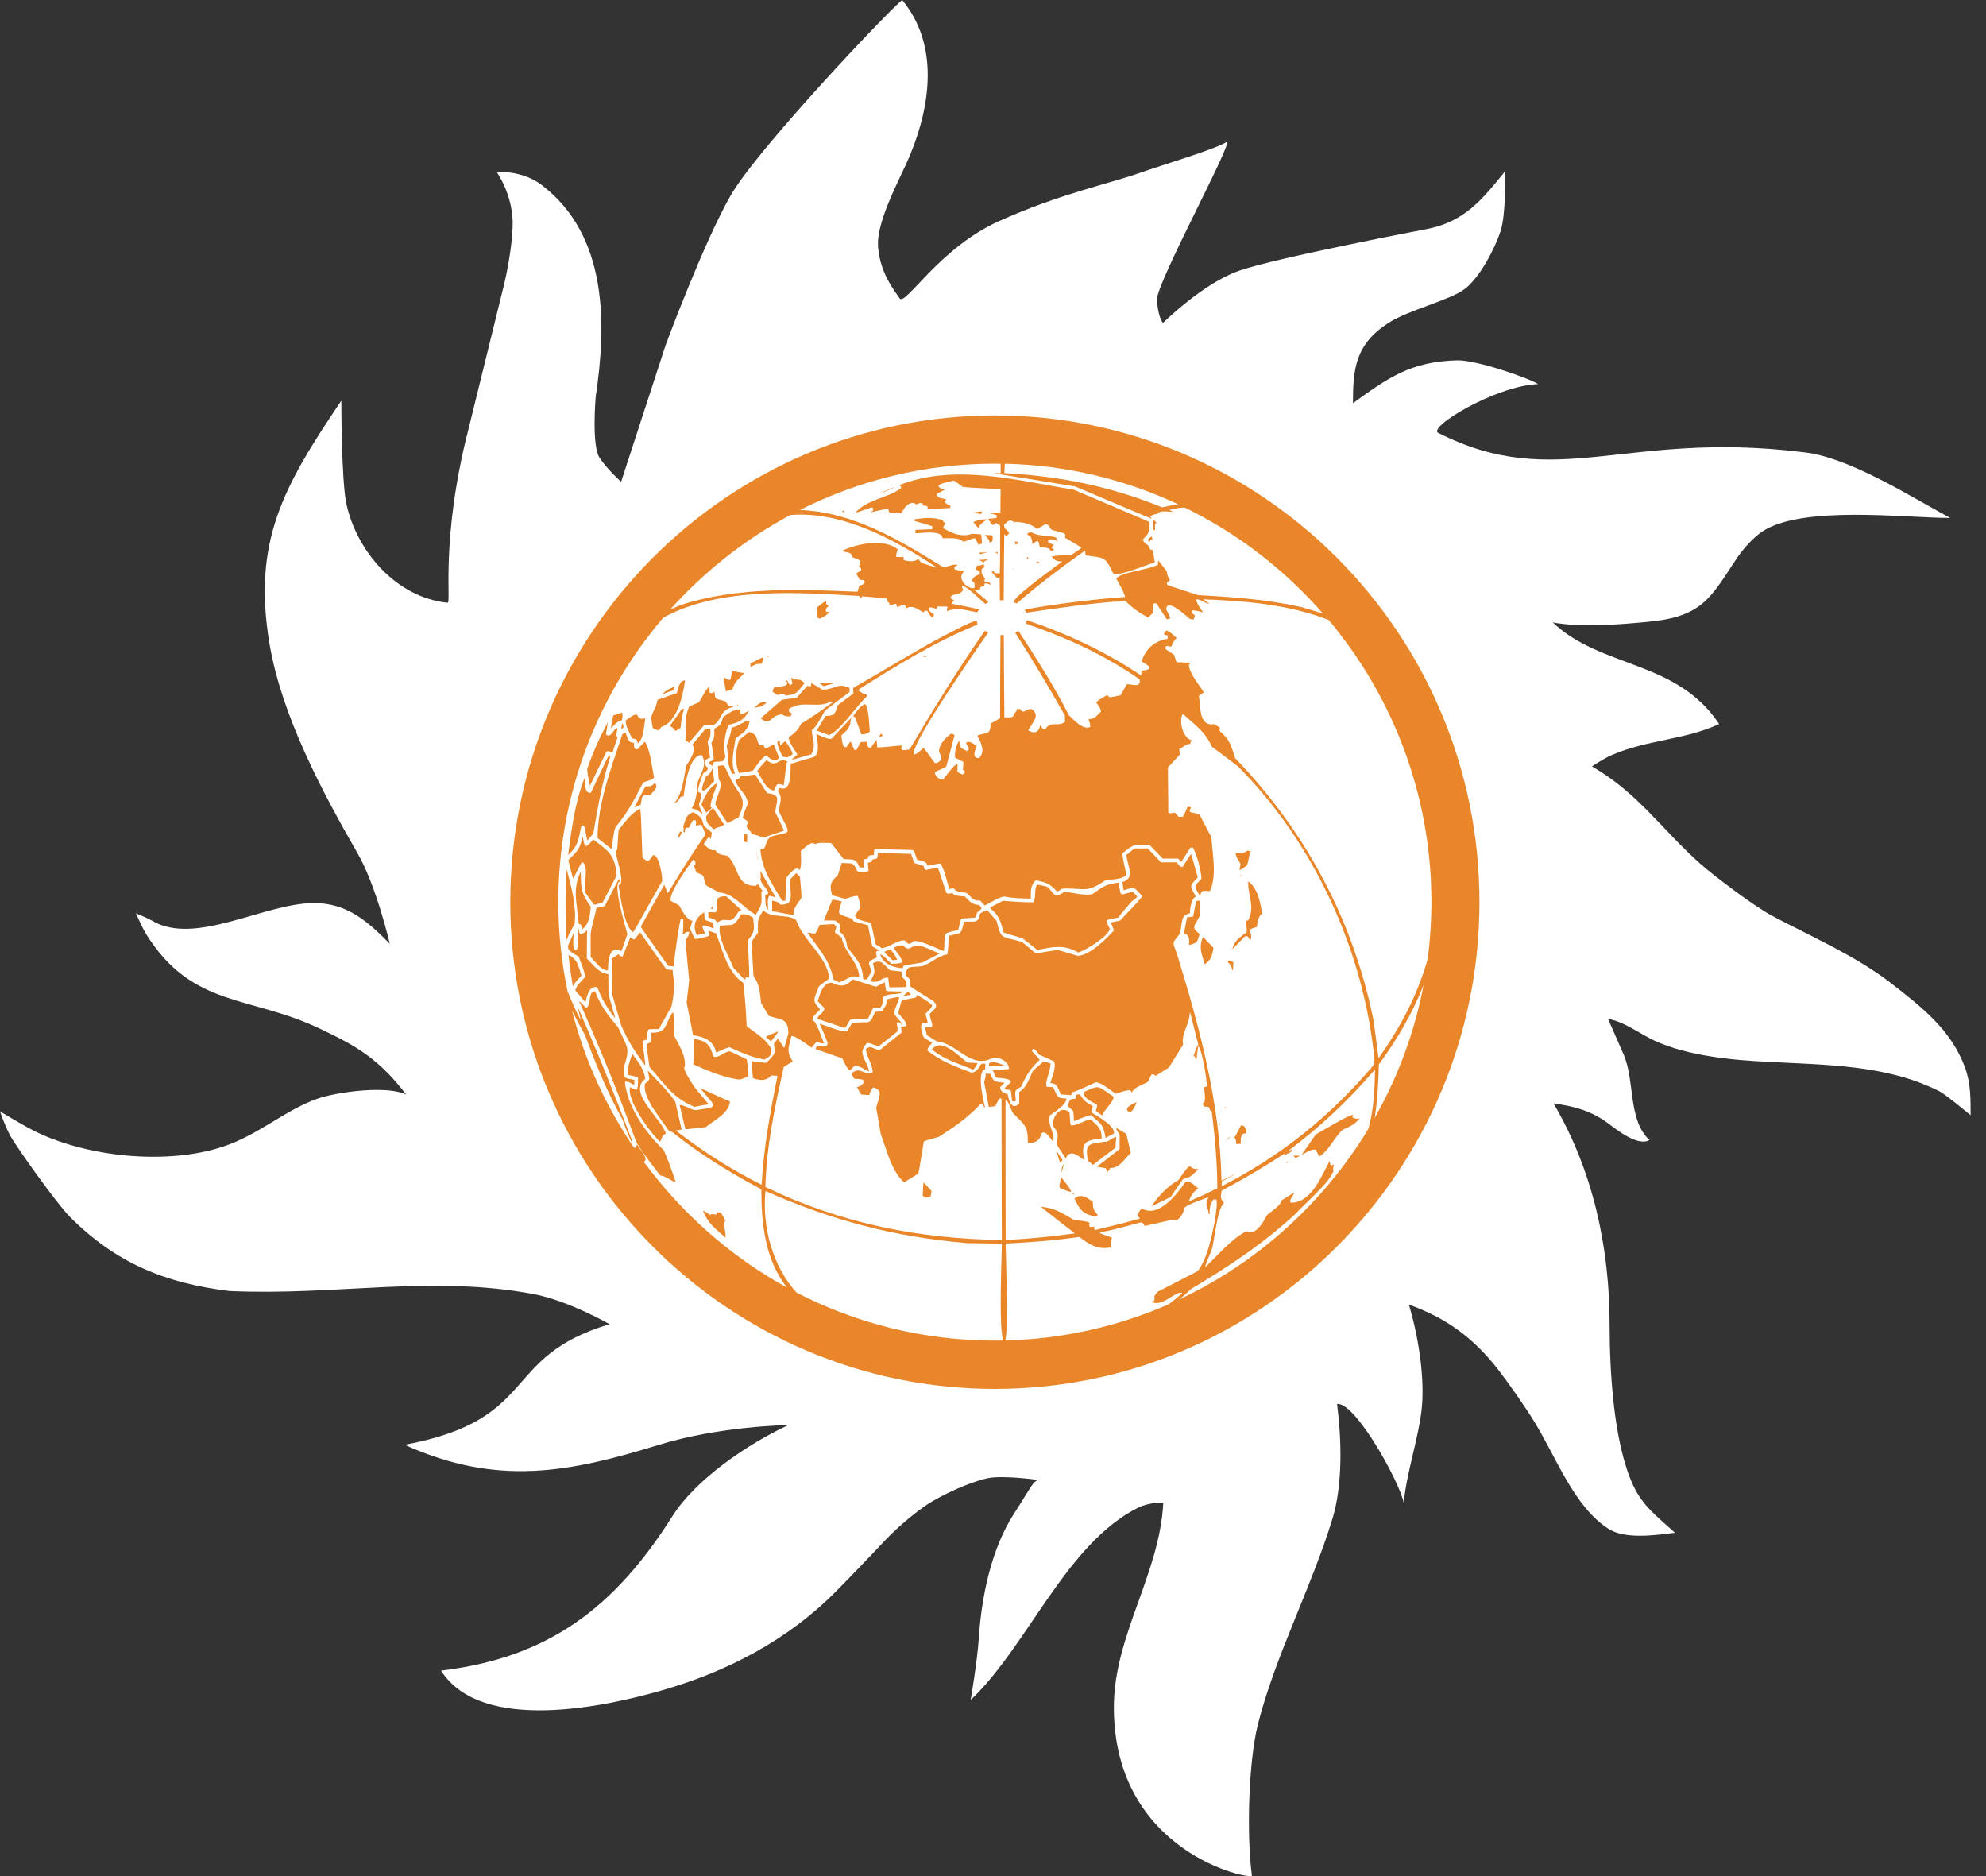 <svg  viewBox="0 0 36 34" fill="none" xmlns="http://www.w3.org/2000/svg">
<rect x="0" y="0" width="36" height="34" fill="#333333" stroke="none"/>
<path d="M34.269 17.811C33.63 17.319 32.848 16.981 32.138 16.605C31.806 16.433 31.058 15.863 30.835 15.666C30.125 15.039 29.701 14.376 28.858 13.89C28.858 13.89 29.044 13.758 29.227 13.679C29.852 13.408 30.555 13.406 31.163 13.121C30.389 11.956 29.025 12.116 28.147 11.28C28.669 11.378 29.356 11.318 29.884 11.268C30.858 11.176 31.009 10.83 31.466 10.143C31.598 9.942 31.781 9.745 31.939 9.636C32.665 9.151 34.533 9.387 35.351 9.387C34.627 8.997 33.498 8.27 32.665 8.193C29.444 7.798 28.21 8.924 26.078 7.849C25.845 7.758 27.113 6.989 27.881 6.961C27.727 6.857 26.77 6.523 26.418 6.53C25.577 6.551 25.166 6.843 24.525 7.307C24.525 6.691 24.564 6.243 25.166 5.854C25.534 5.617 26.267 5.445 26.542 5.244C26.818 5.045 27.1 4.499 27.2 4.191C27.302 3.884 27.285 3.101 27.285 3.101C26.865 3.621 26.548 4.018 25.86 4.152C25.86 4.152 23.115 4.675 22.456 4.908C21.798 5.14 21.08 5.854 21.08 5.854C21.08 5.854 20.981 5.729 20.974 5.423C20.966 5.117 22.42 2.454 22.227 2.577C22.037 2.7 21.149 2.963 20.62 3.147C20.093 3.331 19.184 3.522 18.108 4.008C17.027 4.492 16.407 5.554 16.308 5.408C16.209 5.26 15.962 4.964 15.918 4.491C15.871 4.023 16.314 3.245 16.492 2.822C16.867 1.916 17.029 0.82 16.354 0C16.108 0.19 13.732 2.697 13.247 3.538C12.761 4.38 12.069 6.245 12.069 6.245L11.259 8.731C11.259 8.731 11.015 8.517 10.867 8.294C10.722 8.07 10.798 7.193 10.798 7.193C10.995 5.875 11.022 4.273 9.82 3.353C9.469 3.082 9.003 3.115 9.003 3.115C9.003 3.115 9.32 3.557 9.292 4.122C9.267 4.683 9.11 5.267 9.11 5.267L8.497 7.757C7.978 9.769 8.185 10.931 8.114 10.924C7.182 10.827 6.468 9.995 6.279 9.132C6.187 8.707 6.187 7.261 6.187 7.261C5.147 8.805 4.569 9.803 4.887 11.678C5.109 12.973 5.831 14.333 6.485 15.47C6.822 16.055 7.066 17.104 7.066 17.104C6.672 16.707 6.303 16.366 5.691 16.366C4.795 16.366 3.531 17.154 2.752 16.683C2.688 16.644 2.463 16.551 2.463 16.551C2.463 16.551 2.581 16.817 2.646 16.923C3.482 18.274 4.539 18.035 5.808 18.647C6.494 18.97 6.882 19.21 7.364 19.838C7.016 19.662 6.09 19.791 5.741 19.916C5.165 20.122 4.683 20.567 4.055 20.776C3.058 21.112 1.644 20.979 0.684 20.527C0.46 20.422 0 20.141 0 20.141C0 20.141 0.078 20.382 0.185 20.581C0.29 20.776 1.028 21.812 1.264 22.05C2.115 22.904 3.011 23.256 4.159 23.397C6.113 23.485 7.81 23.101 9.681 23.454C10.313 23.576 11.05 23.998 11.05 23.998C9.05 24.594 9.805 25.721 7.335 26.184C9.023 26.947 10.332 26.681 11.946 26.184C13.065 25.841 14.29 25.826 14.29 25.826C13.561 26.166 12.613 26.803 12.185 27.483C11.139 29.136 9.941 30.044 7.995 30.276C8.725 31.427 11.002 30.923 11.999 30.634C13.173 30.299 14.281 29.723 15.146 28.848C15.318 28.677 15.831 28.145 16.015 27.946C16.2 27.748 16.492 27.483 16.779 27.285C17.071 27.086 17.595 26.858 17.873 26.796C18.147 26.725 18.81 26.82 18.81 26.82L18.755 26.858C18.701 26.901 18.532 27.205 18.399 27.403C17.967 28.056 17.79 28.941 17.741 29.709C17.713 30.12 17.595 30.809 17.595 30.809C18.636 29.821 19.317 27.986 20.627 27.325C20.835 27.22 21.087 27.233 21.087 27.233C21.02 28.534 20.191 29.639 20.191 30.942C20.191 33.596 22.707 34.082 22.693 33.99C22.597 33.273 22.628 31.962 22.799 31.261C23.112 30.015 23.773 28.773 24.157 27.512C24.343 26.893 24.318 26.078 24.237 25.444C24.588 25.396 25.498 27.087 25.448 27.299C25.448 26.843 25.731 26.03 25.776 25.482C25.823 24.915 25.703 24.189 25.539 23.643C26.218 23.888 26.701 24.24 27.147 24.808C27.343 25.061 27.648 25.495 27.818 25.775C28.206 26.403 28.531 27.309 29.162 27.71C29.467 27.901 30.012 27.821 30.361 27.778C30.05 27.491 29.776 27.3 29.597 26.903C29.251 26.141 29.177 24.864 29.177 24C29.177 22.605 28.872 21.202 28.161 19.999C28.52 20.041 28.851 20.135 29.148 20.356C29.303 20.473 29.689 20.783 29.9 20.661C29.509 20.302 29.637 19.606 29.438 19.126C29.37 18.966 29.148 18.465 29.148 18.465C29.435 18.51 29.731 18.74 29.992 18.86C30.587 19.136 31.403 19.213 32.045 19.243C33.107 19.302 34.187 19.291 35.154 19.776C35.26 19.827 35.721 20.211 35.721 20.211C35.721 19.926 35.723 19.633 35.626 19.366C35.379 18.666 34.824 18.243 34.269 17.811Z" fill="white"/>
<path d="M18.034 7.529C13.191 7.529 9.25 11.486 9.25 16.35C9.25 21.213 13.191 25.171 18.034 25.171C22.877 25.171 26.818 21.213 26.818 16.35C26.818 11.486 22.878 7.529 18.034 7.529Z" fill="#E9862A"/>
<path d="M20.878 23.596C20.893 23.587 20.912 23.577 20.925 23.57C20.936 23.478 20.899 23.507 20.985 23.41C21.226 23.287 21.467 23.161 21.712 23.036C21.889 22.794 21.959 22.432 22.018 22.143C22.025 22.079 22.078 21.802 22.047 21.738C22.028 21.738 22.011 21.738 21.992 21.74C21.933 21.845 21.927 21.872 21.927 22.002C21.922 22.005 21.916 22.007 21.912 22.01C21.899 21.832 21.824 21.911 21.903 21.697C21.831 21.726 21.491 21.838 21.463 21.898C21.463 21.986 21.353 22.16 21.256 22.111C21.223 22.111 21.223 22.111 20.751 22.218C20.728 22.187 20.72 22.153 20.677 22.153C20.434 22.218 20.19 22.289 19.943 22.335V22.352C20.011 22.379 20.083 22.402 20.154 22.429C20.144 22.487 20.137 22.546 20.131 22.606C19.908 22.653 19.74 22.555 19.568 22.417C19.125 22.48 18.678 22.515 18.229 22.537C18.229 22.722 18.288 24.061 18.222 24.293C19.273 24.268 20.275 24.035 21.188 23.636C21.272 23.573 21.353 23.506 21.432 23.432C21.318 23.38 21.077 23.695 20.878 23.596ZM18.161 22.538C17.95 22.535 17.741 22.531 17.531 22.529C16.211 22.416 15.083 22.119 13.876 21.585C13.812 22.235 14.002 22.942 14.438 23.425C15.518 23.983 16.741 24.296 18.035 24.296C18.085 24.296 18.136 24.295 18.186 24.294C18.099 24.072 18.161 22.724 18.161 22.538ZM24.919 20.258C25.338 19.523 25.641 18.712 25.805 17.852C25.599 18.374 25.326 18.837 24.995 19.29C24.985 19.627 24.97 19.935 24.919 20.258ZM24.91 19.398C24.434 19.952 23.934 20.419 23.353 20.857C23.372 20.859 23.372 20.859 23.417 20.832C23.42 20.841 23.423 20.846 23.428 20.857C23.395 20.881 23.395 20.881 23.278 20.938C23.274 20.931 23.274 20.931 23.294 20.9C22.922 21.144 22.538 21.37 22.146 21.578C22.124 21.67 22.119 21.738 22.189 21.8C22.056 21.922 22.025 22.44 21.965 22.65C21.943 22.714 21.848 22.901 21.848 22.964C22.074 22.754 22.318 22.452 22.596 22.312C22.757 22.403 22.895 22.159 22.969 22.017C23.043 21.956 23.219 21.848 23.228 21.757C23.302 21.709 23.38 21.659 23.458 21.611C23.458 21.666 23.355 21.739 23.399 21.797C23.78 21.797 23.96 21.297 24.104 21.036C24.111 21.086 24.104 21.151 24.175 21.104C24.19 21.129 24.144 21.186 24.174 21.216C24.096 21.445 23.655 21.806 23.484 21.999C22.884 22.551 22.285 22.945 21.58 23.367C21.534 23.423 21.449 23.487 21.376 23.55C22.799 22.881 23.994 21.797 24.804 20.459C24.902 20.115 24.919 19.748 24.925 19.393C24.919 19.392 24.916 19.395 24.91 19.398ZM23.307 21.086C23.318 21.07 23.331 21.058 23.346 21.043C23.348 21.063 23.32 21.08 23.307 21.086ZM23.484 20.99C23.46 20.955 23.46 20.955 23.44 20.944C23.507 20.942 23.507 20.942 23.567 20.947C23.537 20.96 23.512 20.974 23.484 20.99ZM24.344 20.471C24.179 20.614 24.11 20.832 23.916 20.958C23.894 20.916 23.87 20.875 23.848 20.835C23.77 20.819 23.664 20.896 23.593 20.931C23.677 20.806 23.766 20.683 23.852 20.559C23.93 20.518 24.471 20.187 24.53 20.204C24.518 20.219 24.518 20.219 24.518 20.25C24.559 20.278 24.599 20.276 24.648 20.271C24.548 20.379 24.478 20.415 24.344 20.471ZM11.522 20.846C11.532 20.862 11.547 20.886 11.575 20.927C11.556 20.901 11.54 20.874 11.522 20.846ZM24.084 11.235C23.357 10.954 22.587 10.892 21.816 10.861C21.849 10.887 21.885 10.912 21.922 10.942C21.848 10.942 21.779 10.861 21.685 10.861C21.685 10.942 21.768 11.03 21.808 11.098C21.745 11.083 21.682 11.062 21.619 11.062C21.61 11.07 21.604 11.077 21.6 11.091C21.619 11.12 21.619 11.12 21.665 11.158C21.647 11.186 21.643 11.193 21.643 11.227C21.618 11.222 21.593 11.22 21.571 11.218C21.525 11.187 21.148 10.819 21.14 11.042C21.21 11.18 21.21 11.18 21.213 11.209C21.186 11.209 21.177 11.209 21.155 11.229C21.091 11.129 21.027 11.032 20.962 10.935H20.914C20.904 10.946 20.904 10.946 20.897 11.112C20.869 11.137 20.841 11.164 20.812 11.187C20.677 11.129 20.504 10.996 20.399 10.892C19.799 10.925 19.201 11.017 18.605 11.104C18.597 11.089 18.588 11.073 18.579 11.059C18.581 11.056 18.584 11.052 18.588 11.045C19.187 10.937 19.792 10.866 20.397 10.818C20.356 10.696 20.298 10.599 20.234 10.485C20.313 10.367 20.851 10.325 20.99 10.231C20.99 10.206 20.99 10.181 20.996 10.158C21.045 10.221 21.096 10.282 21.147 10.347C21.159 10.405 21.163 10.462 21.208 10.504C21.2 10.536 21.176 10.536 21.153 10.559C21.153 10.571 21.153 10.581 21.155 10.594C21.175 10.609 21.175 10.609 21.715 10.785C22.349 10.82 22.964 10.863 23.585 11.001C23.768 11.052 23.917 11.102 23.981 11.119C23.285 10.322 22.434 9.665 21.475 9.198C21.382 9.199 21.285 9.216 21.197 9.243C21.221 9.255 21.242 9.267 21.263 9.276C21.197 9.28 21.016 9.236 20.977 9.318C20.931 9.31 20.886 9.339 20.843 9.356C20.854 9.37 20.868 9.383 20.881 9.398C20.862 9.398 20.862 9.398 19.49 8.817C18.995 8.736 18.499 8.654 18.007 8.577C18.049 8.575 18.094 8.575 18.139 8.575C18.139 8.518 18.139 8.462 18.139 8.405C18.104 8.403 18.069 8.403 18.034 8.403C16.764 8.403 15.564 8.707 14.499 9.243C15.455 9.275 16.305 9.787 17.099 10.28C17.189 10.276 17.271 10.212 17.362 10.241C17.34 10.251 17.321 10.259 17.302 10.272V10.315C17.354 10.345 17.424 10.334 17.48 10.349C17.311 10.498 17.585 10.704 17.667 10.651C17.664 10.59 17.678 10.547 17.616 10.531C17.653 10.446 17.669 10.443 17.762 10.406C17.76 10.387 17.758 10.373 17.758 10.357C17.731 10.343 17.706 10.329 17.681 10.315C17.693 10.291 17.704 10.272 17.716 10.248C17.76 10.247 17.793 10.251 17.824 10.219C17.845 10.264 17.845 10.264 17.845 10.28C17.827 10.291 17.809 10.304 17.793 10.314C17.787 10.421 17.806 10.406 17.857 10.489C17.84 10.504 17.845 10.535 17.854 10.552C17.879 10.552 17.905 10.552 17.931 10.554C17.942 10.572 17.952 10.584 17.972 10.594C17.966 10.594 17.963 10.597 17.96 10.599C17.918 10.584 17.892 10.565 17.846 10.577C17.845 10.594 17.842 10.613 17.84 10.629C17.805 10.628 17.792 10.625 17.768 10.647C17.768 10.656 17.769 10.665 17.773 10.674C17.735 10.681 17.699 10.69 17.664 10.695C17.75 10.768 17.834 10.838 17.919 10.911C17.9 10.924 17.879 10.935 17.86 10.945C17.769 10.868 17.522 10.615 17.437 10.615C17.437 10.647 17.444 10.657 17.459 10.689C17.391 10.811 17.232 10.739 17.232 10.841C17.255 10.857 17.279 10.873 17.305 10.892C17.279 10.9 17.253 10.907 17.253 10.941C17.73 11.036 17.73 11.036 17.745 11.047C17.733 11.062 17.726 11.076 17.716 11.097C17.504 11.061 17.36 11.002 17.161 11.076C17.166 11.051 17.171 11.023 17.176 10.996C17.108 10.986 17.056 10.996 16.994 10.991C16.986 11 16.986 11 16.977 11.037C16.931 11.02 16.894 11.007 16.847 11.007C16.814 11.066 16.888 11.109 16.932 11.137C16.925 11.155 16.919 11.173 16.912 11.192C16.847 11.158 16.841 11.121 16.807 11.068H16.762C16.756 11.077 16.747 11.085 16.742 11.098C16.631 11.043 16.54 10.954 16.425 11.027C16.396 10.89 16.349 10.998 16.256 10.998V10.959C16.249 10.953 16.241 10.946 16.232 10.942C16.167 10.964 16.167 10.964 16.122 10.969C16.126 10.935 16.126 10.921 16.092 10.912C16.085 10.868 16.085 10.868 16.075 10.846C15.924 10.831 15.774 10.818 15.628 10.807C15.618 10.825 15.618 10.825 15.6 10.839C15.593 10.825 15.582 10.81 15.573 10.8C14.452 10.736 13.052 10.633 12.024 11.193C10.839 12.582 10.121 14.382 10.121 16.351C10.121 16.899 10.178 17.438 10.287 17.959C10.355 18.137 10.434 18.311 10.527 18.491C10.527 18.467 10.474 18.28 10.474 18.253C10.822 19.039 11.142 19.841 11.447 20.642C11.454 20.678 11.461 20.709 11.468 20.742C11.399 20.598 11.338 20.446 11.285 20.292C11.011 19.8 10.802 19.293 10.607 18.763C10.523 18.614 10.444 18.467 10.369 18.315C10.602 19.233 11 20.084 11.523 20.846C11.514 20.83 11.506 20.817 11.497 20.8C11.543 20.788 11.528 20.752 11.551 20.745C11.584 20.809 11.779 21.021 11.669 21.053C12.358 21.988 13.242 22.773 14.264 23.333C13.872 22.831 13.801 22.195 13.801 21.554C13.233 21.251 12.684 20.916 12.183 20.514C12.165 20.512 12.146 20.505 12.13 20.503C11.997 20.292 11.637 19.893 11.692 19.638C11.808 19.554 11.766 19.554 11.742 19.401C11.91 19.581 12.105 19.765 12.241 19.967C12.28 20.135 12.316 20.303 12.356 20.472C12.32 20.478 12.283 20.481 12.248 20.487C12.741 20.867 13.25 21.195 13.806 21.471C13.843 20.8 13.96 20.16 14.094 19.498C14.055 19.494 14.016 19.491 13.979 19.491C13.884 19.6 13.771 19.58 13.648 19.539C13.638 19.436 13.628 19.333 13.62 19.23C13.852 19.262 13.852 19.262 13.896 19.259C14.056 19.078 14.056 19.123 14.029 18.913C14.055 18.881 14.078 18.85 14.105 18.822C14.138 18.875 14.17 18.93 14.207 18.983H14.22C14.244 18.898 14.266 18.813 14.29 18.728C14.29 18.455 14.166 18.486 13.937 18.412C13.891 18.336 13.844 18.256 13.796 18.179C13.771 17.968 13.774 17.855 13.659 17.691C13.646 17.481 13.633 17.273 13.622 17.067C13.659 17.012 13.699 16.959 13.74 16.904C13.734 16.71 13.725 16.659 13.837 16.501C13.996 16.649 14.251 16.557 14.429 16.67C14.563 17.056 14.985 17.318 15.034 17.733C14.936 17.801 14.936 17.801 14.844 17.876C14.762 18.11 14.703 18.123 14.867 18.294C14.823 18.346 14.727 18.413 14.727 18.483C14.814 18.535 14.893 18.81 14.937 18.909C14.772 18.909 14.848 18.818 14.713 18.986C14.636 18.939 14.429 18.774 14.346 18.774C14.294 18.994 14.251 19.048 14.369 19.238C14.314 19.269 14.26 19.302 14.207 19.336C14.048 20.052 13.891 20.778 13.874 21.511C15.238 22.171 16.657 22.453 18.16 22.472C18.157 21.615 18.156 20.761 18.154 19.906C18.141 19.906 18.128 19.908 18.114 19.911C18.088 19.955 18.065 20.001 18.041 20.047C18 20.053 17.963 20.058 17.924 20.061C17.895 19.906 17.868 19.755 17.838 19.603C17.86 19.555 17.868 19.505 17.868 19.454C17.895 19.455 17.922 19.461 17.952 19.463C18.015 19.619 18.034 19.597 18.207 19.624C18.183 19.649 18.154 19.676 18.128 19.704C18.128 19.774 18.204 19.824 18.267 19.824C18.275 19.906 18.333 20.145 18.475 20.002C18.475 19.93 18.475 19.858 18.477 19.789C18.61 19.709 18.653 19.551 18.721 19.411C18.784 19.351 18.853 19.291 18.919 19.233C18.972 19.248 18.972 19.248 19.044 19.274C19.05 19.389 18.931 19.624 18.974 19.695C19.013 19.698 19.049 19.698 19.091 19.704C19.177 19.88 19.148 19.901 19.333 19.909C19.318 20.035 19.12 20.146 19.029 20.216C18.988 20.43 19.121 20.488 19.093 20.686C19.061 20.677 18.954 20.461 18.88 20.54C18.853 20.661 18.764 20.729 18.631 20.709C18.637 20.403 18.576 20.393 18.351 20.16C18.329 20.108 18.278 19.944 18.227 19.931C18.227 20.779 18.227 21.625 18.23 22.472C18.649 22.451 19.066 22.412 19.483 22.352C19.277 22.195 19.072 22.033 18.869 21.872C19.12 21.887 19.256 21.988 19.472 22.111C19.532 22.118 19.716 22.127 19.755 22.166C19.741 22.187 19.741 22.216 19.755 22.235C19.795 22.238 19.795 22.238 19.834 22.227C19.835 22.249 19.838 22.272 19.842 22.294C20.114 22.227 20.392 22.163 20.661 22.084C20.648 22.062 20.632 22.037 20.614 22.017C20.637 21.978 20.661 21.943 20.685 21.909H20.714C21.006 22.065 21.334 21.646 21.479 21.432C21.568 21.379 21.651 21.484 21.721 21.538C21.633 21.594 21.583 21.681 21.544 21.777C21.819 21.656 21.819 21.656 22.067 21.535C22.063 21.058 22.024 20.596 21.962 20.125C21.954 20.125 21.945 20.125 21.937 20.127C21.915 20.047 21.915 20.06 21.823 20.054C21.812 20.036 21.807 20.016 21.801 19.999C21.879 19.977 21.824 19.751 21.823 19.709C21.84 19.698 21.857 19.693 21.878 19.687C21.878 19.61 21.807 19.064 21.72 18.954C21.708 19.036 21.698 19.116 21.69 19.196C21.672 19.172 21.655 19.151 21.638 19.129C21.661 19.073 21.682 18.972 21.722 18.933C21.673 18.741 21.625 18.547 21.576 18.357H21.567C21.559 18.584 21.412 18.711 21.445 18.935C21.36 19.073 21.272 19.209 21.189 19.346C21.108 19.396 21.028 19.446 20.951 19.496C20.922 19.473 20.912 19.471 20.875 19.471C20.845 19.523 20.845 19.523 20.81 19.606C20.72 19.655 20.555 19.706 20.516 19.801C20.505 19.787 20.497 19.77 20.487 19.757C20.398 19.757 20.309 19.797 20.224 19.822C20.126 19.757 19.984 19.631 19.869 19.612C19.724 19.68 19.578 19.748 19.428 19.8C19.425 19.816 19.423 19.831 19.42 19.848C19.355 19.842 19.291 19.839 19.229 19.834C19.169 19.705 19.171 19.636 19.039 19.627C19.067 19.527 19.153 19.337 19.105 19.233C19.015 19.193 18.925 19.153 18.834 19.113C18.81 19.082 18.736 18.95 18.704 19.041C18.731 19.092 18.839 19.181 18.845 19.208C18.673 19.369 18.607 19.483 18.508 19.697C18.361 19.774 18.411 19.776 18.411 19.957H18.346C18.327 19.77 18.327 19.77 18.317 19.755C18.28 19.75 18.237 19.755 18.209 19.727C18.212 19.715 18.212 19.715 18.327 19.611V19.589C18.265 19.54 18.134 19.539 18.055 19.529C18.036 19.485 18.018 19.443 17.999 19.403C17.987 19.401 17.973 19.398 17.962 19.396C17.997 19.388 18.272 19.381 18.29 19.372C18.29 19.24 18.115 19.149 17.998 19.17C17.593 19.391 17.351 18.902 16.98 18.873C16.919 18.835 16.862 18.796 16.799 18.757C16.775 18.652 16.775 18.652 16.775 18.612C16.884 18.615 16.884 18.615 16.899 18.603C16.899 18.526 16.861 18.456 16.849 18.379C16.945 18.277 17.019 18.255 16.923 18.145C16.782 18.057 16.637 17.969 16.499 17.876C16.499 17.833 16.499 17.795 16.5 17.755C16.47 17.724 16.44 17.696 16.411 17.669C16.445 17.481 16.513 17.538 16.721 17.509C16.878 17.456 17.004 17.321 17.169 17.297C17.179 17.279 17.179 17.279 17.203 16.957C17.443 16.902 17.416 16.941 17.474 16.704C17.673 16.69 17.73 16.75 17.765 16.555C17.805 16.534 17.853 16.5 17.9 16.5C17.955 16.561 18.01 16.625 18.066 16.69C18.15 17.043 18.147 16.957 18.529 17.072C18.609 17.139 18.693 17.209 18.775 17.279C18.909 17.256 19.043 17.235 19.175 17.215C19.294 17.25 19.412 17.286 19.532 17.322C19.746 17.322 20.048 17.021 20.189 16.866C20.185 16.819 20.136 16.745 20.143 16.718C20.194 16.704 20.248 16.694 20.301 16.686C20.335 16.646 20.705 16.271 20.705 16.24C20.543 16.072 20.585 16.065 20.374 16.134C20.364 16.124 20.364 16.124 20.346 15.985C20.597 15.912 20.42 15.661 20.42 15.489C20.45 15.471 20.45 15.471 20.561 15.376H20.804C20.886 15.458 20.964 15.542 21.045 15.628H21.328C21.352 15.654 21.375 15.682 21.399 15.709H21.439C21.488 15.63 21.537 15.553 21.588 15.478C21.602 15.505 21.602 15.505 21.712 15.9C21.551 16.072 21.567 16.039 21.677 16.25C21.594 16.283 21.572 16.47 21.567 16.552C21.375 16.59 21.448 16.768 21.378 16.935C21.244 17.103 21.254 17.065 21.328 17.266C21.741 18.602 22.116 19.986 22.142 21.399C22.221 21.357 22.3 21.32 22.382 21.281C22.388 21.283 22.388 21.283 22.146 21.411V21.498C23.236 20.939 24.122 20.223 24.911 19.289C24.911 19.262 24.911 19.238 24.915 19.21C24.728 17.252 23.83 15.283 22.441 13.889C22.285 13.769 22.125 13.649 21.966 13.531C21.852 13.267 21.662 13.136 21.441 12.937C21.363 13.065 21.441 13.376 21.598 13.415C21.588 13.438 21.581 13.46 21.573 13.484C21.509 13.473 21.433 13.548 21.378 13.58C21.381 13.612 21.384 13.646 21.385 13.678C21.312 13.753 21.24 13.833 21.171 13.91C21.172 14.183 21.175 14.455 21.178 14.727C21.21 14.752 21.259 14.731 21.298 14.727C21.318 14.752 21.341 14.775 21.363 14.802H21.439C21.476 14.753 21.502 14.68 21.525 14.623C21.544 14.623 21.567 14.628 21.588 14.628C21.585 14.663 21.551 14.68 21.573 14.716C21.628 14.73 21.685 14.743 21.74 14.756C21.811 14.894 21.884 15.033 21.959 15.174C21.979 15.493 22.061 15.861 21.933 16.149C21.801 16.149 21.783 16.114 21.753 16.24C21.643 16.048 21.633 16.083 21.779 15.925C21.767 15.746 21.705 15.522 21.625 15.361H21.58C21.525 15.445 21.467 15.533 21.412 15.619C21.393 15.599 21.376 15.579 21.357 15.56H21.079C20.997 15.475 20.914 15.391 20.832 15.308C20.556 15.308 20.561 15.289 20.347 15.464C20.347 15.581 20.402 15.734 20.416 15.859C20.306 15.955 20.159 15.923 20.028 15.959C19.692 16.193 19.651 16.089 19.26 16.104C19.182 16.151 19.182 16.151 19.161 16.157C19.024 16.01 18.977 15.997 18.775 15.952C18.673 16.052 18.686 16.153 18.686 16.285C18.519 16.282 18.369 16.28 18.204 16.247C18.086 16.265 17.959 16.362 17.848 16.41C17.82 16.38 17.794 16.349 17.769 16.322C17.64 16.322 17.625 16.282 17.533 16.19C17.431 16.153 17.354 16.19 17.287 16.098C17.251 16.098 17.24 16.104 17.208 16.115C17.176 16.013 17.11 15.716 17.043 15.651C17.011 15.651 17.011 15.651 16.81 15.691C16.807 15.603 16.692 15.603 16.623 15.578C16.573 15.43 16.573 15.43 16.561 15.412C16.529 15.402 16.529 15.402 15.856 15.388C15.838 15.416 15.842 15.462 15.842 15.494C15.77 15.503 15.741 15.491 15.729 15.562C15.697 15.564 15.683 15.567 15.655 15.582C15.658 15.628 15.665 15.675 15.671 15.724C15.64 15.722 15.611 15.721 15.581 15.717C15.509 15.55 15.477 15.582 15.292 15.568C15.218 15.47 15.14 15.375 15.065 15.278C14.978 15.281 14.849 15.259 14.775 15.298C14.705 15.228 14.576 15.379 14.517 15.42C14.517 15.531 14.534 15.662 14.5 15.768C14.485 15.762 14.485 15.762 14.464 15.732C14.403 15.732 14.272 15.859 14.251 15.923C14.245 16.054 14.24 16.19 14.237 16.323C14.218 16.323 14.197 16.325 14.181 16.328C13.988 16.001 13.812 15.771 13.783 15.389H13.841C13.9 15.314 13.881 15.222 13.973 15.164C14.341 15.047 14.36 15.188 14.117 14.702C14.133 14.546 14.195 14.46 14.101 14.336C14.11 14.316 14.117 14.295 14.127 14.277C14.355 14.37 14.324 13.993 14.333 13.844C14.476 13.799 14.616 13.757 14.755 13.719C14.877 13.633 14.807 13.412 14.798 13.302C14.878 13.336 14.979 13.392 15.068 13.392C15.19 13.263 15.309 13.136 15.43 13.011C15.397 13.192 15.399 13.197 15.254 13.324C15.254 13.394 15.266 13.476 15.298 13.538C15.31 13.538 15.325 13.538 15.341 13.542C15.365 13.505 15.391 13.468 15.419 13.436C15.44 13.487 15.462 13.537 15.486 13.59C15.499 13.59 15.511 13.59 15.525 13.593C15.55 13.546 15.575 13.498 15.598 13.451C15.644 13.443 15.644 13.443 15.724 13.443C15.725 13.496 15.715 13.553 15.782 13.553C15.816 13.505 15.852 13.455 15.89 13.407C15.9 13.535 15.9 13.535 15.907 13.546C16.038 13.542 16.31 13.508 16.353 13.511C16.338 13.537 16.329 13.568 16.353 13.593C16.402 13.593 16.444 13.593 16.49 13.578C16.921 12.848 17.361 12.137 17.845 11.441C17.863 11.43 17.904 11.451 17.912 11.467C17.794 11.633 17.68 11.798 17.567 11.966C17.428 12.178 16.483 13.546 16.568 13.673C16.637 13.662 16.685 13.6 16.739 13.553C16.805 13.632 16.805 13.632 16.945 13.828C17.004 13.836 17.026 13.799 17.065 13.761C17.065 13.708 17.045 13.673 17.022 13.625C17.022 13.482 17.141 13.367 17.248 13.293C17.263 13.303 17.286 13.311 17.304 13.32C17.254 13.511 17.203 13.7 17.153 13.893C17.141 13.906 17.003 13.962 16.945 13.993C16.945 14.065 17.026 14.129 17.093 14.129C17.134 14.081 17.302 13.843 17.357 13.843C17.355 13.886 17.355 13.935 17.355 13.982C17.404 14.03 17.488 14.07 17.488 13.971C17.475 13.964 17.463 13.956 17.454 13.953C17.457 13.905 17.462 13.857 17.465 13.809C17.415 13.782 17.363 13.756 17.311 13.73C17.305 13.629 17.33 13.495 17.391 13.418C17.391 13.556 17.401 13.546 17.527 13.61C17.555 13.592 17.555 13.592 17.564 13.569C17.544 13.534 17.527 13.499 17.51 13.463C17.567 13.408 17.652 13.487 17.704 13.519C17.678 13.594 17.606 13.74 17.747 13.74C17.871 13.615 17.776 13.45 17.719 13.338C17.721 13.331 17.725 13.325 17.729 13.322C17.931 13.268 17.938 13.307 17.965 13.109C18.018 13.08 18.073 13.048 18.128 13.016C18.128 12.513 18.132 12.01 18.136 11.509H18.196C18.199 12.006 18.201 12.502 18.206 12.999C18.285 12.995 18.381 13.026 18.381 12.928C18.413 12.915 18.428 12.88 18.44 12.843C18.448 12.851 18.448 12.851 18.501 12.851C18.534 12.953 18.618 12.846 18.688 12.846C18.872 12.952 18.721 13.087 18.637 13.234C18.733 13.296 18.833 13.289 18.853 13.143C18.869 13.165 18.888 13.189 18.909 13.213H18.95C19.053 13.048 19.174 13.189 19.309 13.078C19.309 13.036 19.295 13.011 19.305 12.969C19.018 12.463 18.719 11.96 18.406 11.471C18.412 11.459 18.412 11.459 18.463 11.436C18.785 11.93 19.111 12.437 19.376 12.963C19.456 13.033 19.628 13.239 19.762 13.174C19.767 13.125 19.745 13.078 19.732 13.03C19.84 13.039 19.88 12.968 19.957 12.897C19.949 12.822 19.914 12.797 19.872 12.734C19.895 12.686 20.022 12.627 20.068 12.598C20.084 12.611 20.099 12.622 20.117 12.637C20.183 12.629 20.183 12.629 20.314 12.598C20.351 12.531 20.388 12.463 20.427 12.399C20.551 12.401 20.673 12.469 20.661 12.315C20.023 11.869 19.33 11.552 18.595 11.302C18.602 11.278 18.608 11.258 18.618 11.24C19.357 11.49 20.035 11.807 20.688 12.243C20.688 12.213 20.691 12.184 20.696 12.156C20.804 12.137 20.804 12.137 20.835 12.123C20.835 12.106 20.835 12.093 20.837 12.079C20.79 12.048 20.742 12.018 20.695 11.987C20.762 11.764 20.929 11.614 21.159 11.579C21.171 11.562 21.171 11.537 21.163 11.516C21.14 11.509 21.108 11.509 21.098 11.489C21.112 11.469 21.123 11.448 21.137 11.428C21.189 11.428 21.287 11.525 21.328 11.56C21.284 11.604 21.258 11.659 21.23 11.72C21.199 11.715 21.152 11.695 21.127 11.72C21.127 11.733 21.129 11.746 21.131 11.765C21.181 11.798 21.23 11.832 21.281 11.865C21.321 11.987 21.321 11.987 21.335 12.002C21.41 12.004 21.489 12.006 21.567 12.011C21.572 12.031 21.564 12.035 21.551 12.05C21.551 12.189 21.748 12.426 21.823 12.549C21.745 12.598 21.745 12.598 21.732 12.62C21.766 12.787 21.724 13.175 22.012 13.123C22.045 13.143 22.079 13.165 22.113 13.186C22.112 13.204 22.109 13.224 22.107 13.245C22.294 13.407 22.314 13.503 22.39 13.74C23.668 15.07 24.515 16.647 24.892 18.46C24.95 18.845 24.981 19.152 24.99 19.178C25.394 18.601 25.691 18.043 25.881 17.375C25.924 17.039 25.947 16.695 25.947 16.346C25.948 14.404 25.245 12.619 24.084 11.235ZM12.872 22.017C12.904 21.993 12.94 22.008 12.98 22.012C12.996 21.995 12.996 21.995 13.004 21.973C13.022 21.971 13.038 21.971 13.055 21.971C13.077 21.989 13.077 21.989 13.148 22.114C13.102 22.212 13.164 22.326 13.15 22.43C12.968 22.264 12.829 22.172 12.744 21.94C12.765 21.946 12.765 21.946 12.872 22.017ZM21.363 21.386C21.407 21.327 21.505 21.156 21.572 21.135C21.624 21.186 21.648 21.183 21.723 21.189C21.604 21.3 21.603 21.331 21.446 21.367C21.37 21.474 21.295 21.585 21.219 21.695C21.103 21.75 20.99 21.806 20.872 21.863C21 21.671 21.165 21.496 21.363 21.386ZM19.08 20.393C19.088 20.223 19.221 20.025 19.384 20.157C19.404 20.233 19.384 20.329 19.414 20.396C19.535 20.396 19.65 20.305 19.77 20.287C19.888 20.396 19.979 20.452 19.968 20.636C19.682 20.663 19.596 20.692 19.648 21.011H19.631C19.506 20.906 19.381 20.842 19.32 20.994C19.176 20.78 19.176 20.78 19.155 20.729C19.187 20.552 19.186 20.532 19.08 20.393ZM19.239 21.25C19.241 21.189 19.246 21.153 19.281 21.104C19.285 21.114 19.285 21.114 19.239 21.25ZM19.26 21.021C19.242 21.05 19.242 21.051 19.216 21.07C19.158 20.901 19.158 20.901 19.155 20.862C19.187 20.916 19.224 20.967 19.26 21.021ZM19.205 21.52C19.205 21.471 19.205 21.471 19.235 21.332C19.285 21.405 19.398 21.52 19.418 21.602C19.335 21.585 19.277 21.558 19.205 21.52ZM19.455 21.646C19.45 21.639 19.449 21.632 19.447 21.627C19.462 21.625 19.462 21.625 19.48 21.636C19.472 21.64 19.462 21.64 19.455 21.646ZM19.831 22.049C19.602 21.971 19.585 21.941 19.476 21.723C19.586 21.628 19.696 21.69 19.808 21.782C19.813 21.902 19.821 21.928 19.898 22.017C19.891 22.044 19.858 22.047 19.831 22.049ZM20.602 19.974C20.582 20.047 20.557 20.084 20.51 20.143C20.492 20.143 20.473 20.145 20.456 20.146C20.362 20.076 20.547 19.998 20.602 19.974ZM20.416 20.547C20.443 20.662 20.469 20.775 20.499 20.892C20.386 20.999 20.29 21.178 20.128 21.166C20.096 21.215 20.096 21.215 20.062 21.25C20.059 21.205 20.06 21.205 20.049 21.175C20.011 21.162 19.89 21.151 19.887 21.142C20.284 20.835 20.284 20.835 20.295 20.817V20.569C20.235 20.463 20.235 20.463 20.23 20.44C20.29 20.473 20.351 20.512 20.416 20.547ZM20.235 20.602C20.227 20.666 20.222 20.73 20.222 20.798C20.083 20.904 19.946 21.007 19.809 21.114C19.784 21.081 19.761 21.064 19.725 21.044C19.654 20.71 19.741 20.729 20.07 20.687C20.183 20.621 20.183 20.621 20.235 20.602ZM20.186 19.875C20.186 19.974 20.018 20.106 19.981 20.215C19.8 20.095 19.887 20.165 19.887 20.019C19.803 19.973 19.641 19.909 19.641 19.793C19.952 19.652 19.879 19.676 20.186 19.875ZM19.406 19.922C19.434 19.919 19.467 19.915 19.499 19.909C19.512 19.888 19.506 19.861 19.499 19.842C19.523 19.837 19.549 19.832 19.575 19.83C19.648 19.952 19.685 19.974 19.808 20.047C19.808 20.087 19.781 20.115 19.784 20.161C19.858 20.207 20.235 20.412 20.19 20.544C20.137 20.569 20.09 20.596 20.04 20.623C20.003 20.386 19.972 20.378 19.776 20.209C19.67 20.233 19.57 20.277 19.468 20.319C19.464 20.256 19.462 20.197 19.455 20.135C19.417 20.103 19.374 20.069 19.349 20.029C19.37 19.992 19.384 19.957 19.406 19.922ZM18.211 19.312C18.117 19.315 18.023 19.321 17.932 19.327C17.884 19.159 18.2 19.307 18.211 19.312ZM22.208 20.7C22.232 20.669 22.254 20.641 22.279 20.611C22.285 20.611 22.289 20.611 22.293 20.614C22.264 20.641 22.234 20.67 22.208 20.7ZM22.586 20.544C22.479 20.526 22.492 20.658 22.491 20.728C22.461 20.729 22.434 20.731 22.408 20.734C22.408 20.686 22.408 20.646 22.374 20.614C22.397 20.587 22.397 20.587 22.497 20.393C22.516 20.396 22.532 20.4 22.552 20.407C22.569 20.449 22.611 20.504 22.586 20.544ZM22.611 15.414C22.628 15.419 22.65 15.425 22.67 15.428C22.593 15.632 22.681 15.664 22.468 15.771C22.473 15.732 22.48 15.694 22.487 15.658C22.466 15.616 22.389 15.502 22.4 15.459C22.507 15.468 22.523 15.475 22.611 15.414ZM22.5 15.863C22.5 15.878 22.5 15.878 22.491 15.882C22.487 15.875 22.48 15.869 22.476 15.863H22.5ZM22.599 16.892C22.599 16.806 22.599 16.806 22.587 16.684C22.599 16.683 22.611 16.683 22.623 16.683C22.76 16.439 22.611 16.223 22.628 15.971C22.796 16.096 22.854 16.364 22.878 16.57C22.812 16.57 22.796 16.747 22.78 16.8C22.563 16.858 22.713 16.871 22.673 17.026C22.667 17.026 22.663 17.029 22.659 17.03C22.641 17.011 22.626 16.987 22.611 16.966H22.571C22.492 17.045 22.413 17.127 22.335 17.207C22.385 17.036 22.458 17.005 22.599 16.892ZM22.269 17.407C22.308 17.414 22.308 17.414 22.358 17.44C22.356 17.485 22.353 17.535 22.351 17.585C22.347 17.585 22.343 17.585 22.342 17.588C22.319 17.511 22.31 17.487 22.254 17.432C22.259 17.423 22.264 17.414 22.269 17.407ZM22.218 20.069C22.218 20.076 22.222 20.079 22.224 20.087H22.202C22.194 20.082 22.189 20.078 22.187 20.076C22.208 20.067 22.208 20.067 22.218 20.069ZM22.103 20.363H22.125C22.116 20.372 22.11 20.382 22.103 20.393V20.363ZM21.802 16.984C21.82 16.99 21.82 16.99 21.997 17.178C21.973 17.314 21.96 17.394 21.839 17.476C21.779 17.272 21.728 17.183 21.802 16.984ZM21.746 16.322C21.742 16.396 21.742 16.396 21.752 16.59C21.659 16.788 21.577 16.801 21.746 16.925C21.699 17.086 21.707 17.082 21.554 17.127C21.554 17.03 21.573 16.925 21.457 16.932C21.479 16.829 21.498 16.726 21.517 16.626C21.554 16.619 21.589 16.616 21.625 16.612C21.653 16.518 21.653 16.422 21.689 16.328C21.707 16.327 21.727 16.325 21.746 16.322ZM17.95 16.445C18.026 16.404 18.101 16.366 18.18 16.325C18.362 16.337 18.541 16.353 18.727 16.353C18.792 16.266 18.736 16.137 18.799 16.033C18.868 16.041 18.868 16.041 18.989 16.072C19.14 16.231 19.113 16.289 19.294 16.161C19.421 16.172 19.689 16.242 19.803 16.203C19.991 16.068 20.052 16.022 20.279 15.995C20.323 16.282 20.286 16.212 20.535 16.162C20.562 16.189 20.587 16.217 20.614 16.244C20.602 16.282 20.544 16.314 20.512 16.338C20.427 16.434 20.346 16.534 20.264 16.633C20.195 16.643 20.122 16.647 20.06 16.678C20.06 16.734 20.091 16.777 20.117 16.826C20.117 16.962 19.645 17.243 19.542 17.261C19.282 17.107 19.072 17.166 18.802 17.215C18.711 17.142 18.623 17.072 18.534 17.004C18.227 16.914 18.227 16.914 18.188 16.896C18.148 16.713 18.107 16.583 17.95 16.461V16.445ZM16.419 11.879C16.406 11.881 16.392 11.882 16.38 11.884C16.385 11.875 16.385 11.875 16.419 11.879ZM14.817 11.001C14.871 10.966 14.918 10.912 14.976 10.895C14.975 10.99 14.991 10.935 15.017 10.985C14.98 11.024 14.964 11.024 14.97 11.083C14.997 11.091 14.997 11.091 15.031 11.085C15.012 11.141 14.912 11.188 14.858 11.213C14.841 11.204 14.826 11.196 14.809 11.187C14.812 11.124 14.814 11.061 14.817 11.001ZM15.087 12.383V12.393C15.035 12.405 14.983 12.422 14.932 12.436C14.904 12.418 14.878 12.399 14.853 12.38C14.932 12.38 15.01 12.38 15.087 12.383ZM14.039 12.445C14.108 12.438 14.274 12.458 14.274 12.367C14.261 12.358 14.248 12.35 14.237 12.342C14.238 12.336 14.245 12.332 14.248 12.329C14.257 12.331 14.267 12.332 14.274 12.335C14.29 12.377 14.29 12.377 14.31 12.403C14.319 12.403 14.328 12.404 14.34 12.41C14.346 12.402 14.356 12.393 14.364 12.389C14.356 12.353 14.349 12.319 14.342 12.283C14.349 12.283 14.357 12.287 14.364 12.29C14.366 12.294 14.37 12.302 14.374 12.313C14.479 12.316 14.513 12.307 14.586 12.38C14.44 12.556 14.451 12.583 14.234 12.607C14.228 12.594 14.225 12.585 14.22 12.578C14.17 12.578 14.149 12.579 14.099 12.597C14.069 12.578 14.039 12.555 14.005 12.54C14.006 12.505 14.022 12.479 14.039 12.445ZM13.938 11.884C13.934 11.891 13.93 11.898 13.929 11.906C13.916 11.903 13.909 11.897 13.901 11.896C13.912 11.89 13.924 11.887 13.938 11.884ZM13.67 12.824C13.732 12.776 13.804 12.693 13.887 12.729V12.744C13.806 12.804 13.772 12.815 13.67 12.824ZM13.766 13.506C13.794 13.506 13.821 13.508 13.848 13.511C13.848 13.618 13.979 13.502 14.028 13.492C14.058 13.572 14.089 13.649 14.122 13.729C14.057 13.843 13.946 13.737 13.889 13.692C13.8 13.738 13.711 13.88 13.651 13.962C13.611 13.976 13.611 13.976 13.394 14.009C13.318 13.822 13.33 13.601 13.398 13.411C13.459 13.36 13.52 13.312 13.58 13.266C13.745 13.309 13.7 13.398 13.766 13.506ZM13.842 11.913C13.828 11.952 13.82 11.989 13.811 12.026C13.693 12.034 13.703 12.037 13.604 12.087C13.602 12.063 13.602 12.042 13.602 12.023C13.693 11.986 13.749 11.936 13.842 11.913ZM13.333 13.384C13.302 13.626 13.239 13.796 13.322 14.019C13.305 14.02 13.289 14.023 13.275 14.027C13.155 13.785 13.216 13.772 13.173 13.511C13.216 13.402 13.243 13.301 13.266 13.186C13.363 13.17 13.502 13.061 13.568 13.061C13.572 13.064 13.578 13.068 13.585 13.076C13.562 13.238 13.454 13.287 13.333 13.384ZM12.72 13.683C12.485 13.683 12.413 14.259 12.391 14.433C12.374 14.433 12.357 14.435 12.341 14.439C12.311 14.482 12.274 14.549 12.225 14.559C12.378 14.35 12.388 14.133 12.439 13.877C12.49 13.796 12.641 13.588 12.55 13.496C12.629 13.399 12.709 13.306 12.788 13.211C12.817 13.208 12.846 13.207 12.876 13.203C12.876 13.303 12.896 13.362 12.826 13.431C12.841 13.532 12.857 13.63 12.872 13.729C12.842 13.741 12.817 13.756 12.788 13.774C12.788 13.809 12.788 13.843 12.792 13.881C12.805 13.891 12.817 13.9 12.833 13.912C12.823 13.997 12.783 13.961 12.744 14.019C12.712 14.126 12.66 14.232 12.649 14.344C12.665 14.357 12.686 14.366 12.707 14.378C12.707 14.629 12.611 14.49 12.736 14.741H12.72C12.649 14.687 12.622 14.665 12.538 14.651C12.629 14.5 12.629 14.35 12.649 14.173C12.713 13.987 12.825 13.857 12.72 13.683ZM12.37 15.083H12.357C12.345 15.134 12.324 15.152 12.296 15.195C12.296 15.144 12.303 15.126 12.324 15.073C12.37 15.075 12.37 15.075 12.37 15.083ZM12.141 13.159C12.175 13.104 12.288 12.961 12.357 12.85H12.403C12.357 12.972 12.349 13.059 12.337 13.192C12.306 13.21 12.275 13.228 12.246 13.248C12.212 13.207 12.19 13.175 12.141 13.159ZM12.917 13.92C12.919 13.998 12.946 14.091 12.946 14.154C12.9 14.2 12.81 14.318 12.749 14.331C12.742 14.324 12.733 14.32 12.725 14.315C12.725 14.236 12.778 14.134 12.802 14.058C12.87 14.047 12.888 13.979 12.917 13.92ZM12.715 14.582C12.76 14.451 12.87 14.241 13.004 14.196C12.969 14.319 12.88 14.5 12.88 14.62C12.887 14.625 12.896 14.634 12.902 14.641C12.862 14.682 12.862 14.682 12.802 14.726C12.774 14.676 12.744 14.63 12.715 14.582ZM12.929 14.646C12.994 14.745 13.058 14.844 13.125 14.943C13.104 14.986 12.99 14.985 12.942 15.031C12.851 14.954 12.799 14.924 12.799 14.796C12.831 14.754 12.88 14.663 12.929 14.646ZM12.968 14.585C12.968 14.441 13.132 14.245 13.032 14.133C13.021 14.076 13.021 14.076 13.014 13.884C13.076 13.869 13.076 13.869 13.128 13.872C13.218 14.054 13.289 14.227 13.415 14.389C13.505 14.57 13.46 14.616 13.391 14.811C13.322 14.847 13.254 14.882 13.187 14.919C13.114 14.809 13.041 14.695 12.968 14.585ZM13.209 13.136C13.133 13.293 13.109 13.546 13.149 13.719C13.139 13.743 13.14 13.743 13.101 13.796C13.046 13.802 12.995 13.807 12.942 13.811C12.932 13.823 12.92 13.89 12.914 13.89V13.876C12.896 13.866 12.877 13.857 12.859 13.848V13.809C12.887 13.795 12.913 13.78 12.938 13.772C12.932 13.683 12.932 13.683 12.896 13.455C12.963 13.373 12.946 13.316 12.948 13.207C13.066 13.137 13.069 13.126 13.109 12.995C13.204 12.932 13.305 12.843 13.431 12.859C13.415 12.892 13.413 12.901 13.426 12.938C13.483 12.938 13.527 12.906 13.579 12.878C13.477 13.06 13.409 13.085 13.209 13.136ZM13.329 12.8C13.342 12.79 13.36 12.78 13.376 12.774C13.376 12.78 13.378 12.785 13.381 12.795C13.363 12.797 13.346 12.798 13.329 12.8ZM13.117 12.266C13.164 12.302 13.183 12.326 13.239 12.319C13.252 12.264 13.263 12.212 13.275 12.16C13.347 12.174 13.419 12.188 13.493 12.2C13.389 12.306 13.314 12.356 13.275 12.497C13.235 12.507 13.196 12.515 13.159 12.528C13.117 12.301 13.117 12.301 13.117 12.266ZM12.493 12.804C12.551 12.779 12.609 12.754 12.665 12.729C12.726 12.658 12.793 12.479 12.86 12.444C12.86 12.479 12.862 12.513 12.864 12.548C12.896 12.579 12.919 12.556 12.949 12.534C12.972 12.694 12.949 12.649 13.145 12.708C13.168 12.739 13.194 12.769 13.216 12.803C13.228 12.803 13.294 12.785 13.294 12.811C13.037 12.865 13.092 13.051 12.942 13.133C12.883 13.136 12.824 13.137 12.765 13.14C12.675 13.248 12.582 13.352 12.491 13.459C12.467 13.444 12.445 13.428 12.425 13.415C12.441 13.179 12.391 13.042 12.493 12.804ZM12.223 12.444C12.225 12.466 12.225 12.466 12.217 12.506C12.144 12.53 12.072 12.556 12.001 12.585C12.068 12.511 12.131 12.485 12.223 12.444ZM11.918 12.683C12.034 12.642 12.15 12.601 12.269 12.562C12.291 12.492 12.309 12.331 12.417 12.331C12.385 12.585 12.281 13.085 11.986 13.175C11.972 13.2 11.956 13.229 11.925 13.236C11.892 13.223 11.863 13.208 11.834 13.197C11.822 13.137 11.811 13.073 11.803 13.012C11.825 12.895 11.905 12.803 11.918 12.683ZM11.735 18.845C11.698 18.846 11.671 18.846 11.646 18.871C11.698 19.288 11.698 19.288 11.696 19.312C11.5 19.043 11.399 18.895 11.261 18.586C11.206 18.397 11.15 18.208 11.098 18.022C11.094 17.803 11.093 17.59 11.09 17.375C11.13 17.345 11.171 17.319 11.21 17.293C11.237 17.324 11.242 17.332 11.286 17.336C11.333 17.217 11.378 17.102 11.425 16.987C11.457 17.012 11.466 17.018 11.501 17.024C11.536 16.982 11.569 16.937 11.603 16.896C12.005 17.469 12.005 17.469 12.081 17.569C12.118 17.572 12.154 17.577 12.194 17.58C12.194 17.679 12.22 17.774 12.226 17.871C12.215 17.924 12.194 18.27 12.137 18.303C12.071 18.419 12.007 18.534 11.942 18.65C11.882 18.65 11.821 18.65 11.761 18.653C11.724 18.69 11.738 18.791 11.735 18.845ZM10.573 15.631H10.542C10.492 15.721 10.447 15.813 10.399 15.908C10.394 15.908 10.391 15.911 10.385 15.914C10.356 15.803 10.327 15.697 10.302 15.588C10.473 15.42 10.508 15.393 10.562 15.159C10.603 15.374 10.605 15.383 10.755 15.214C11.045 15.434 11.145 15.496 11.179 15.864C11.094 16.027 11.01 16.192 10.925 16.354C10.804 16.393 10.804 16.393 10.767 16.396C10.715 16.326 10.664 16.254 10.615 16.183C10.566 16.01 10.678 15.772 10.573 15.631ZM10.526 15.798C10.537 16.135 10.529 16.176 10.71 16.433C10.694 16.589 10.682 16.742 10.553 16.842C10.54 16.775 10.54 16.775 10.524 16.752C10.513 16.747 10.503 16.747 10.492 16.747C10.463 16.396 10.368 16.108 10.526 15.798ZM10.706 16.925C10.728 16.764 10.783 16.613 10.811 16.456C10.86 16.442 10.909 16.432 10.961 16.421C11.046 16.255 11.133 16.089 11.22 15.926C11.226 15.941 11.23 15.958 11.234 15.977C11.094 16.004 11.347 16.824 11.373 16.931C11.337 17.032 11.302 17.136 11.266 17.237C11.019 17.104 11.024 17.474 11.021 17.585H10.99C10.878 17.56 10.786 17.423 10.707 17.343V16.925H10.706ZM11.473 16.895C11.317 16.788 11.247 16.253 11.212 16.044C11.355 16.023 11.146 15.502 11.162 15.416C11.17 15.411 11.178 15.406 11.187 15.403C11.195 15.348 11.208 15.057 11.217 15.036C11.338 14.895 11.435 14.732 11.606 14.658C11.618 14.738 11.618 14.738 11.646 15.544C11.677 15.571 11.706 15.59 11.742 15.608C11.783 15.587 11.812 15.531 11.841 15.496C11.949 15.496 12.005 15.866 12.005 15.965C11.489 16.883 11.489 16.883 11.473 16.895ZM11.5 14.63C11.567 14.501 11.632 14.376 11.7 14.252C11.791 14.252 11.807 14.252 11.874 14.19C11.949 14.267 11.828 14.357 11.784 14.408C11.614 14.408 11.649 14.42 11.614 14.585C11.578 14.601 11.54 14.613 11.5 14.63ZM11.542 12.947C11.587 13.029 11.606 13.037 11.696 13.019C11.676 13.133 11.669 13.407 11.561 13.472C11.544 13.389 11.542 13.396 11.457 13.382C11.424 13.306 11.327 13.133 11.344 13.052C11.397 13.024 11.478 12.947 11.542 12.947ZM11.491 13.461C11.496 13.528 11.482 13.581 11.552 13.581C11.598 13.533 11.645 13.486 11.691 13.439C11.797 13.63 11.812 13.876 11.856 14.092C11.803 14.152 11.71 14.148 11.655 14.188C11.496 14.494 11.376 14.732 11.156 14.991C11.116 15.111 11.108 15.25 11.09 15.374C11.086 15.378 11.081 15.379 11.079 15.382C10.995 15.317 10.914 15.251 10.832 15.188C10.832 14.558 11.087 13.897 11.281 13.308C11.302 13.294 11.318 13.28 11.341 13.28C11.382 13.378 11.378 13.461 11.491 13.461ZM11.305 13.183C11.289 13.192 11.274 13.206 11.258 13.22C11.263 13.184 11.271 13.15 11.279 13.114H11.289C11.293 13.137 11.3 13.159 11.305 13.183ZM11.116 12.966C11.17 12.947 11.223 12.93 11.279 12.913C11.284 12.969 11.293 13.009 11.265 13.06C11.192 13.06 11.124 13.155 11.071 13.202C11.086 13.123 11.1 13.042 11.116 12.966ZM11.019 13.088C11.006 13.162 10.995 13.235 10.983 13.309C11.077 13.395 11.119 13.195 11.195 13.195C11.187 13.248 11.17 13.293 11.175 13.343C11.181 13.346 11.187 13.352 11.197 13.358C11.162 13.455 11.131 13.55 11.1 13.645C11.069 13.63 11.03 13.599 10.995 13.62C10.894 13.824 10.793 14.035 10.693 14.241C10.65 14.026 10.65 14.026 10.644 13.936C10.75 13.629 10.866 13.373 11.019 13.088ZM10.595 14.102C10.613 14.195 10.589 14.384 10.71 14.368C11.007 13.74 11.007 13.74 11.041 13.688C11.045 13.697 11.053 13.703 11.063 13.71C10.915 14.174 10.838 14.622 10.755 15.105C10.662 15.22 10.662 15.22 10.645 15.228C10.6 15.002 10.6 15.001 10.582 14.961H10.539C10.484 15.211 10.486 15.327 10.298 15.494C10.358 15.036 10.425 14.532 10.595 14.102ZM10.271 17.039C10.246 16.613 10.243 16.183 10.272 15.753C10.354 16.062 10.453 16.422 10.416 16.742C10.31 16.938 10.31 16.938 10.271 17.039ZM10.382 17.864C10.355 17.679 10.319 17.494 10.306 17.306C10.478 17.395 10.478 17.499 10.54 17.684C10.494 17.735 10.417 17.801 10.398 17.865H10.382V17.864ZM10.429 17.948C10.447 17.857 10.55 17.774 10.606 17.705C10.591 17.58 10.53 17.453 10.489 17.335C10.199 17.179 10.296 17.171 10.398 16.905C10.398 16.987 10.373 17.154 10.42 17.218H10.45C10.493 17.163 10.471 16.896 10.471 16.822H10.487C10.489 16.859 10.493 16.896 10.516 16.928C10.566 16.928 10.605 16.893 10.642 16.859C10.64 17.03 10.637 17.199 10.637 17.371C10.768 17.496 10.846 17.633 11.028 17.654C11.028 17.779 11.028 17.901 11.031 18.026C11.151 18.44 11.151 18.44 11.145 18.448C10.995 18.256 10.917 18.117 10.826 17.891C10.673 17.865 10.646 18.042 10.615 18.152H10.601C10.542 18.081 10.485 18.013 10.429 17.948ZM12.248 21.422C12.243 21.423 12.239 21.426 12.237 21.428C12.152 21.383 12.058 21.315 11.966 21.301C11.816 21.11 11.665 20.912 11.536 20.703C11.219 19.84 10.872 18.98 10.495 18.139C10.533 18.168 10.61 18.256 10.625 18.267C10.728 18.215 10.646 17.977 10.786 17.964C10.892 18.237 11.01 18.389 11.203 18.616C11.378 19.002 11.428 18.979 11.305 19.351C11.316 19.555 11.297 19.532 11.501 19.571C11.5 19.6 11.497 19.63 11.496 19.662C11.451 19.643 11.373 19.581 11.328 19.609C11.373 20.068 11.715 20.544 12.034 20.846C12.115 21.036 12.184 21.225 12.248 21.422ZM12.07 20.544C11.981 20.588 12.012 20.625 11.963 20.692C11.771 20.512 11.362 19.937 11.42 19.702C11.463 19.723 11.491 19.747 11.541 19.747C11.574 19.705 11.565 19.585 11.565 19.528C11.553 19.517 11.553 19.517 11.379 19.478C11.373 19.33 11.412 19.242 11.463 19.1C11.582 19.262 11.663 19.358 11.698 19.552C11.363 19.796 11.996 20.274 12.07 20.544ZM11.773 19.334C11.719 18.963 11.719 18.963 11.722 18.917C11.842 18.89 11.803 18.841 11.807 18.716C12.083 18.716 12.031 18.62 12.184 18.357C12.19 18.356 12.197 18.352 12.204 18.352C12.209 18.378 12.209 18.378 12.225 18.775C12.311 18.959 12.434 19.123 12.413 19.329C12.353 19.353 12.558 19.655 12.594 19.709C12.676 19.808 12.761 19.909 12.845 20.014C12.758 20.026 12.672 20.042 12.588 20.06C12.196 19.893 12.075 19.68 11.773 19.334ZM12.793 20.426C12.669 20.441 12.547 20.454 12.424 20.467C12.388 20.321 12.353 20.171 12.319 20.026C12.413 20.026 12.509 20.109 12.609 20.119C13.061 20.055 12.977 20.076 12.693 19.72C12.809 19.769 13.054 19.888 13.232 19.962C13.209 20.18 12.959 20.293 12.793 20.426ZM13.394 19.566C13.09 19.517 12.854 19.415 12.568 19.29C12.57 19.134 12.574 18.981 12.581 18.827C12.795 18.862 12.873 18.925 12.928 19.143C13.008 19.196 13.137 19.053 13.232 19.053C13.333 19.1 13.434 19.15 13.536 19.198C13.552 19.297 13.572 19.407 13.565 19.509C13.505 19.532 13.458 19.556 13.394 19.566ZM14.108 18.694C14.106 18.711 13.985 18.865 13.974 18.871C13.945 18.846 13.916 18.82 13.886 18.796C13.886 18.77 14.081 18.705 14.108 18.694ZM13.559 17.039C13.559 17.266 13.585 17.493 13.581 17.719C13.567 17.713 13.554 17.708 13.539 17.705C13.514 17.719 13.512 17.722 13.507 17.753H13.494C13.428 17.683 13.36 17.609 13.295 17.541C13.216 17.33 13.005 17.005 13.048 16.776C13.326 16.755 13.292 16.793 13.438 16.57C13.537 16.564 13.567 16.58 13.652 16.632C13.675 16.855 13.689 16.873 13.559 17.039ZM12.779 16.917C12.728 16.925 12.68 16.936 12.63 16.948C12.55 16.771 12.601 16.638 12.765 16.531C12.767 16.577 12.771 16.622 12.777 16.672C12.825 16.688 12.876 16.707 12.928 16.723C12.937 16.787 12.937 16.787 12.937 16.825C12.844 16.793 12.844 16.793 12.749 16.771C12.745 16.782 12.736 16.787 12.733 16.8C12.746 16.84 12.763 16.877 12.779 16.917ZM12.842 16.628C12.841 16.596 12.839 16.562 12.839 16.532C12.883 16.532 12.928 16.532 12.972 16.533C13.063 16.393 12.888 16.238 13.163 16.243C13.253 16.327 13.343 16.409 13.437 16.491C13.431 16.503 13.431 16.503 13.385 16.522C13.215 16.814 13.209 16.579 12.993 16.723C12.98 16.653 12.904 16.648 12.842 16.628ZM12.888 16.46C12.897 16.447 12.905 16.436 12.914 16.425C12.917 16.439 12.919 16.454 12.92 16.471H12.892C12.888 16.466 12.888 16.462 12.888 16.46ZM13.698 16.578C13.468 16.449 13.297 16.186 13.038 16.175C12.959 16.13 12.878 16.09 12.8 16.047C12.725 15.88 12.809 15.873 12.626 15.814C12.607 15.768 12.589 15.72 12.57 15.673C12.581 15.669 12.593 15.666 12.606 15.664C12.606 15.621 12.607 15.616 12.581 15.582H12.562C12.531 15.631 12.112 16.176 12.159 16.325C12.222 16.364 12.29 16.392 12.311 16.409C12.348 16.479 12.465 16.699 12.55 16.681C12.551 16.694 12.551 16.694 12.508 16.832C12.566 16.961 12.566 16.961 12.599 17.016C12.681 17.016 12.779 16.983 12.859 16.961C12.859 16.926 12.851 16.903 12.838 16.866C12.886 16.881 12.931 16.897 12.98 16.915C13.1 17.224 13.183 17.617 13.473 17.812C13.504 18.07 13.525 18.342 13.535 18.599C13.646 18.69 14.241 19.036 13.855 19.202C13.622 19.161 13.442 19.077 13.226 18.98C13.141 18.996 13.062 19.044 12.984 19.077C12.922 18.841 12.776 18.801 12.563 18.759C12.524 18.565 12.485 18.366 12.447 18.17C12.454 18.073 12.485 17.872 12.492 17.76C12.432 17.141 12.432 17.141 12.428 17.033C12.466 16.982 12.489 16.959 12.495 16.893C12.451 16.869 12.411 16.918 12.377 16.939C12.387 16.768 12.387 16.768 12.385 16.657H12.338C12.278 16.933 12.247 17.23 12.207 17.515C12.173 17.511 12.143 17.506 12.111 17.503C11.625 16.817 11.625 16.817 11.616 16.793C11.754 16.54 11.9 16.287 12.041 16.034C12.097 16.172 12.097 16.172 12.107 16.185C12.324 15.823 12.549 15.468 12.786 15.125C12.768 15.065 12.746 14.991 12.702 14.945C12.672 14.951 12.642 14.96 12.613 14.965C12.613 14.932 12.626 14.892 12.607 14.866H12.56C12.535 14.911 12.51 14.956 12.488 15.002C12.414 14.994 12.417 15.015 12.412 15.083C12.402 15.079 12.395 15.076 12.385 15.073C12.399 15.052 12.393 15.006 12.385 14.98C12.433 14.841 12.427 14.77 12.567 14.72C12.701 14.796 12.721 14.819 12.76 14.969C12.807 15.007 12.856 15.048 12.904 15.089C12.898 15.128 12.893 15.166 12.885 15.205C12.87 15.182 12.862 15.178 12.841 15.172C12.769 15.275 12.769 15.275 12.76 15.303C12.819 15.352 12.886 15.43 12.969 15.406C13.006 15.494 13.103 15.491 13.186 15.509C13.405 15.714 13.331 16.069 13.709 16.052C13.732 16.018 13.732 16.018 13.739 16.018C13.767 16.061 13.793 16.106 13.824 16.149C13.814 16.156 13.805 16.162 13.8 16.165C13.813 16.372 13.811 16.409 13.698 16.578ZM13.477 15.121H13.544V15.262H13.522C13.507 15.258 13.496 15.252 13.482 15.247C13.48 15.206 13.477 15.161 13.477 15.121ZM13.703 15.389C13.716 15.458 13.733 15.525 13.738 15.598C13.725 15.528 13.714 15.458 13.703 15.389ZM14.943 18.271C14.902 18.23 14.863 18.185 14.823 18.145C14.859 18.03 14.908 17.809 15.077 17.809C15.231 17.882 15.329 17.89 15.454 17.749C15.595 17.793 15.737 17.838 15.879 17.883C15.931 17.855 15.984 17.827 16.039 17.801C16.055 17.931 16.055 17.931 16.067 17.959C16.096 17.964 16.096 17.964 16.376 17.97C16.298 18.046 16.077 17.983 16.005 18.081C16.005 18.163 16.003 18.199 15.957 18.264H15.829C15.797 18.33 15.766 18.397 15.733 18.464C15.504 18.472 15.504 18.472 15.412 18.479C15.384 18.527 15.357 18.574 15.329 18.619C15.318 18.619 15.306 18.623 15.298 18.626C15.137 18.571 14.976 18.517 14.817 18.464C14.817 18.396 14.943 18.359 14.943 18.271ZM15.266 19.18C15.105 19.124 14.945 19.068 14.786 19.014C14.786 18.883 15.002 19.049 15.002 18.9C14.943 18.742 14.943 18.742 14.857 18.552C15.002 18.597 15.207 18.693 15.356 18.693C15.384 18.645 15.411 18.597 15.441 18.546C15.771 18.482 15.736 18.625 15.865 18.337C15.905 18.334 15.944 18.332 15.986 18.329C16.048 18.242 16.073 18.215 16.076 18.11C16.382 18.046 16.314 18.022 16.218 18.31C16.216 18.337 16.212 18.36 16.212 18.384C16.232 18.411 16.367 18.552 16.356 18.576C16.329 18.555 16.292 18.499 16.254 18.536C16.257 18.582 16.285 18.658 16.264 18.696C16.157 18.782 16.051 18.864 15.943 18.951C15.864 18.965 15.802 18.9 15.716 18.9C15.538 19.104 15.69 19.156 15.755 19.415H15.741C15.667 19.377 15.582 19.32 15.5 19.307C15.469 19.337 15.438 19.366 15.407 19.398C15.357 19.382 15.294 19.23 15.266 19.18ZM16.869 21.689C16.833 21.695 16.8 21.698 16.767 21.706C16.752 21.692 16.737 21.681 16.726 21.67C16.733 21.492 16.733 21.492 16.742 21.428C16.788 21.479 16.839 21.532 16.887 21.582C16.879 21.618 16.873 21.653 16.869 21.689ZM17.533 19.256C17.594 19.257 17.654 19.263 17.716 19.266C17.707 19.315 17.671 19.351 17.642 19.385C17.363 19.27 17.124 19.209 16.893 19.02C17.061 18.791 17.386 19.147 17.533 19.256ZM16.624 18.031C16.715 18.087 16.817 18.142 16.896 18.215C16.896 18.264 16.807 18.338 16.776 18.374C16.813 18.506 16.813 18.506 16.816 18.546H16.714C16.673 18.602 16.718 18.751 16.751 18.807C16.886 18.89 16.886 18.89 16.895 18.9C16.862 18.946 16.812 18.983 16.812 19.041C17.072 19.241 17.302 19.321 17.612 19.441C17.706 19.43 17.735 19.36 17.787 19.281C17.826 19.273 17.826 19.273 17.863 19.28C17.86 19.311 17.859 19.345 17.859 19.379C17.685 19.419 17.845 20.01 17.855 20.074C17.832 20.066 17.82 20.031 17.81 20.006H17.775C17.543 20.258 17.31 20.414 17.022 20.601C16.757 20.678 16.757 20.678 16.746 20.69C16.656 21.235 16.656 21.235 16.644 21.271C16.557 21.324 16.473 21.376 16.389 21.427C16.162 21.235 16.073 20.836 15.966 20.555C15.937 20.395 15.911 20.236 15.883 20.077C15.917 19.911 16.031 19.759 15.832 19.708C15.786 19.744 15.777 19.789 15.756 19.845C15.706 19.841 15.657 19.838 15.61 19.836C15.583 19.788 15.556 19.744 15.533 19.698C15.587 19.698 15.664 19.64 15.664 19.585C15.627 19.549 15.534 19.555 15.487 19.55C15.466 19.516 15.441 19.491 15.441 19.449C15.593 19.311 15.696 19.517 15.818 19.436C15.818 19.289 15.712 19.161 15.695 19.017C15.79 18.922 15.832 19.029 15.95 19.029C16.078 18.924 16.211 18.819 16.341 18.716C16.341 18.678 16.341 18.645 16.33 18.607C16.399 18.603 16.399 18.603 16.43 18.593C16.43 18.506 16.335 18.425 16.28 18.361C16.302 18.284 16.325 18.207 16.345 18.128C16.587 18.082 16.587 18.082 16.612 18.07C16.616 18.058 16.618 18.041 16.624 18.031ZM16.511 18.023C16.492 18.032 16.492 18.032 16.372 18.051C16.403 18.03 16.432 17.98 16.471 17.98C16.485 17.995 16.498 18.008 16.511 18.023ZM16.427 17.888C16.324 17.89 16.222 17.892 16.122 17.894C16.112 17.833 16.107 17.774 16.099 17.716C15.96 17.716 15.937 17.833 15.778 17.782C15.862 17.619 15.868 17.63 15.823 17.453C15.986 17.382 15.994 17.463 16.135 17.584C16.206 17.591 16.277 17.6 16.351 17.609C16.348 17.642 16.348 17.671 16.348 17.705C16.424 17.774 16.441 17.782 16.427 17.888ZM16.722 17.443C16.392 17.496 16.392 17.496 16.376 17.506C16.372 17.517 16.368 17.529 16.366 17.544H16.327C16.175 17.529 16.003 17.458 15.955 17.298C16.008 17.298 16.118 17.429 16.156 17.466C16.205 17.464 16.311 17.466 16.352 17.44C16.352 17.355 16.254 17.262 16.212 17.198C16.212 17.186 16.216 17.177 16.218 17.166C16.435 17.071 16.36 17.212 16.491 17.187C16.673 17.061 16.826 17.218 17.022 17.273C17.022 17.278 17.024 17.282 17.026 17.285C16.925 17.337 16.822 17.39 16.722 17.443ZM16.034 17.262C16.036 17.253 16.039 17.25 16.041 17.242C16.073 17.229 16.112 17.217 16.144 17.204C16.18 17.26 16.246 17.33 16.26 17.395C16.233 17.399 16.206 17.399 16.179 17.402C16.131 17.355 16.081 17.309 16.034 17.262ZM15.187 15.863C15.21 15.787 15.235 15.713 15.258 15.64C15.462 15.651 15.465 15.618 15.539 15.788C15.582 15.805 15.708 15.805 15.745 15.784C15.739 15.733 15.736 15.685 15.731 15.635C15.751 15.632 15.771 15.627 15.792 15.623C15.8 15.607 15.808 15.589 15.817 15.573C15.918 15.565 15.905 15.555 15.912 15.459C16.112 15.462 16.311 15.469 16.516 15.475C16.532 15.53 16.553 15.583 16.572 15.639C16.629 15.657 16.685 15.675 16.743 15.693C16.746 15.721 16.752 15.745 16.773 15.767C16.978 15.728 16.978 15.728 17.004 15.73C17.054 15.881 17.105 16.029 17.155 16.18C17.186 16.212 17.223 16.186 17.264 16.186C17.306 16.244 17.42 16.239 17.488 16.245C17.585 16.34 17.615 16.394 17.749 16.401C17.761 16.417 17.777 16.435 17.793 16.454C17.768 16.529 17.703 16.489 17.685 16.628C17.6 16.635 17.512 16.641 17.426 16.648C17.408 16.686 17.408 16.686 17.37 16.855C17.061 16.922 17.14 16.888 17.113 17.231H17.099C16.977 17.192 16.676 17.032 16.561 17.056C16.469 17.13 16.475 17.119 16.395 17.041C16.253 17.041 16.127 17.167 15.982 17.184C15.946 17.152 15.916 17.136 15.872 17.115C15.843 16.984 15.817 16.855 15.789 16.723C15.698 16.698 15.522 16.686 15.499 16.587C15.622 16.415 15.617 16.444 15.549 16.236C15.47 16.236 15.395 16.268 15.318 16.29C15.241 16.268 15.163 16.244 15.085 16.226C15.027 16.033 15.063 15.971 15.187 15.863ZM15.086 16.306C15.142 16.306 15.201 16.322 15.258 16.335C15.171 16.617 15.181 16.548 15.453 16.653C15.46 16.668 15.466 16.681 15.472 16.697C15.561 16.721 15.648 16.745 15.733 16.768C15.758 16.896 15.784 17.021 15.811 17.148C15.832 17.167 15.901 17.199 15.943 17.227C15.844 17.239 15.892 17.269 15.892 17.353C15.712 17.436 15.739 17.426 15.799 17.604C15.772 17.649 15.745 17.695 15.719 17.743C15.707 17.744 15.695 17.75 15.682 17.754C15.669 17.747 15.657 17.743 15.645 17.739C15.637 17.47 15.52 17.386 15.36 17.165C15.329 17.024 15.334 16.969 15.22 16.889C15.22 16.786 15.284 16.78 15.139 16.683C15.069 16.681 14.999 16.681 14.935 16.681C14.984 16.555 15.035 16.43 15.086 16.306ZM14.776 16.92C14.815 16.856 14.815 16.857 14.859 16.761C14.947 16.755 15.034 16.753 15.118 16.747C15.2 16.829 15.136 16.806 15.136 16.901C15.174 16.931 15.215 16.96 15.255 16.987C15.31 17.277 15.564 17.433 15.575 17.708C15.404 17.66 15.376 17.753 15.206 17.803C15.174 17.784 15.14 17.765 15.106 17.749C15.047 17.407 14.832 17.186 14.636 16.901C14.665 16.899 14.731 16.921 14.776 16.92ZM14.138 16.392C14.419 16.417 14.314 16.175 14.322 15.938C14.356 15.898 14.395 15.861 14.432 15.825C14.465 15.839 14.463 15.875 14.5 15.882C14.527 16.188 14.527 16.188 14.527 16.276C14.459 16.38 14.366 16.462 14.397 16.589H14.382C14.346 16.577 14.346 16.577 13.996 16.513V16.322C14.052 16.337 14.111 16.337 14.138 16.392ZM14.061 16.262C14.051 16.266 13.974 16.233 13.945 16.233C13.901 16.295 13.924 16.416 13.924 16.491C13.859 16.428 13.879 16.305 13.871 16.216C14.045 16.198 13.737 16.01 13.791 15.901C13.79 15.86 13.787 15.823 13.785 15.783C13.876 15.943 13.966 16.103 14.061 16.262ZM14.212 15.055C14.084 15.097 13.959 15.137 13.834 15.182C13.751 15.142 13.685 15.13 13.624 15.111C13.596 15.012 13.482 15.015 13.566 14.905C13.539 14.866 13.506 14.852 13.467 14.829C13.467 14.748 13.526 14.648 13.554 14.569C13.554 14.392 13.349 14.282 13.33 14.132C13.378 14.12 13.407 14.12 13.418 14.071C13.508 14.061 13.596 14.049 13.688 14.038C13.876 14.331 13.876 14.331 13.908 14.373C14.165 14.408 14.079 14.48 14.053 14.719C14.171 14.959 14.171 14.959 14.212 15.055ZM14.206 14.232C14.084 14.193 14.083 14.193 14.041 14.322H14.006C13.875 14.292 13.795 14.082 13.725 13.972C13.776 13.903 13.833 13.838 13.896 13.774C14.099 13.939 14.096 13.711 14.273 13.8C14.248 13.835 14.222 14.147 14.206 14.232ZM14.264 13.728C14.237 13.721 14.209 13.716 14.184 13.713C14.158 13.649 14.082 13.506 14.092 13.441C14.107 13.431 14.12 13.423 14.133 13.415C14.135 13.446 14.139 13.479 14.144 13.511C14.204 13.454 14.204 13.454 14.238 13.43C14.268 13.485 14.367 13.609 14.367 13.669C14.33 13.7 14.306 13.713 14.264 13.728ZM14.713 13.233C14.73 13.411 14.796 13.504 14.707 13.67C14.589 13.704 14.471 13.737 14.353 13.774C14.367 13.729 14.43 13.716 14.453 13.671C14.411 13.598 14.296 13.448 14.296 13.365C14.393 13.293 14.474 13.226 14.518 13.119C14.717 12.998 14.909 12.862 15.098 12.725C15.097 12.72 15.094 12.718 15.094 12.718C15.079 12.715 15.063 12.718 15.048 12.72C14.818 12.843 14.54 12.681 14.296 12.852C14.296 12.901 14.311 12.909 14.356 12.929C14.349 12.947 14.34 12.965 14.332 12.982C14.271 12.982 14.226 12.982 14.174 12.947C13.97 12.947 13.969 13.179 13.79 13.017C13.915 12.904 14.048 12.791 14.175 12.681C14.263 12.67 14.352 12.658 14.44 12.647C14.504 12.574 14.567 12.505 14.631 12.432C14.701 12.432 14.698 12.466 14.708 12.377C14.775 12.418 14.841 12.458 14.907 12.499C15.13 12.499 15.175 12.367 15.394 12.463C15.403 12.492 15.403 12.492 15.399 12.542C15.25 12.653 15.101 12.766 14.954 12.879C14.901 12.966 14.799 13.183 14.713 13.233ZM15.615 13.309C15.576 13.202 15.534 13.097 15.495 12.993C15.483 12.988 15.471 12.983 15.462 12.98C15.515 12.909 15.601 12.78 15.685 12.761C15.747 12.824 15.759 13.146 15.766 13.259C15.716 13.303 15.685 13.303 15.615 13.309ZM15.926 13.36C15.942 13.34 15.955 13.315 15.971 13.296C15.989 13.312 15.989 13.312 15.998 13.33C15.986 13.343 15.986 13.343 15.926 13.36ZM16.78 11.906C16.767 11.906 16.756 11.903 16.744 11.9V11.884C16.762 11.89 16.78 11.894 16.799 11.898C16.793 11.9 16.784 11.903 16.78 11.906ZM17.714 11.321C16.965 11.624 16.254 12.06 15.571 12.492C15.567 12.5 15.567 12.508 15.567 12.518C15.633 12.556 15.629 12.575 15.716 12.592C15.712 12.602 15.709 12.614 15.707 12.625C15.517 12.807 15.216 13.259 15.02 13.325C15.006 13.312 15.006 13.312 14.809 13.242C14.809 13.226 14.809 13.226 14.967 12.974C15.118 12.974 15.143 12.941 15.181 12.785C15.276 12.711 15.373 12.64 15.469 12.569C15.466 12.533 15.466 12.499 15.466 12.466C16.018 12.155 16.554 11.818 17.114 11.52C17.191 11.486 17.642 11.235 17.705 11.254C17.71 11.279 17.725 11.296 17.714 11.321ZM20.966 9.477C20.956 9.481 20.948 9.487 20.938 9.49C20.934 9.558 20.934 9.558 20.943 9.602C20.933 9.605 20.922 9.606 20.911 9.609C20.908 9.546 20.904 9.486 20.903 9.421C20.912 9.419 20.912 9.419 20.966 9.477ZM20.893 9.783C20.862 9.783 20.852 9.793 20.833 9.82C20.78 9.78 20.83 9.759 20.87 9.724C20.882 9.732 20.882 9.732 20.893 9.783ZM16.217 8.832C16.139 8.864 16.049 8.916 15.966 8.932C16.198 8.832 16.198 8.832 16.217 8.832ZM15.298 9.29C15.289 9.278 15.289 9.278 15.259 9.269C15.273 9.263 15.289 9.256 15.305 9.252C15.302 9.263 15.3 9.275 15.298 9.29ZM17.679 9.756C17.595 9.756 17.531 9.814 17.454 9.814C17.395 9.734 17.18 9.759 17.084 9.753C17.084 9.6 16.686 9.664 16.595 9.664V9.603C16.694 9.6 16.793 9.594 16.892 9.591C16.902 9.575 16.902 9.575 16.902 9.543C16.892 9.532 16.892 9.532 16.579 9.442C16.579 9.428 16.58 9.418 16.584 9.409C16.78 9.382 16.902 9.371 17.093 9.426C17.093 9.435 17.095 9.443 17.097 9.453C17.109 9.461 17.118 9.468 17.134 9.474C17.134 9.514 17.097 9.527 17.097 9.572C17.265 9.668 17.429 9.742 17.619 9.673C17.77 9.682 17.77 9.682 17.788 9.691C17.793 9.744 17.796 9.797 17.802 9.851C17.779 9.858 17.759 9.866 17.738 9.872C17.719 9.831 17.697 9.792 17.679 9.756ZM17.887 9.412C17.831 9.46 17.766 9.498 17.737 9.564C17.696 9.543 17.678 9.498 17.644 9.464C17.721 9.418 17.795 9.412 17.887 9.412ZM17.657 9.286C17.706 9.278 17.756 9.271 17.806 9.269C17.795 9.286 17.793 9.311 17.769 9.318C17.731 9.309 17.693 9.298 17.657 9.286ZM17.887 10.012V10.019C17.814 10.029 17.813 10.029 17.769 10.043C17.756 10.028 17.756 10.028 17.755 10.013H17.887V10.012ZM17.85 10.167C17.839 10.179 17.83 10.194 17.82 10.206C17.809 10.168 17.779 10.168 17.75 10.147C17.814 10.147 18.003 10.121 17.85 10.167ZM17.938 9.835C17.938 9.784 17.884 9.732 17.851 9.697C17.916 9.695 17.916 9.695 17.983 9.704C18.006 9.737 17.994 9.774 17.984 9.814C17.971 9.82 17.955 9.827 17.938 9.835ZM18.362 10.319C18.358 10.313 18.353 10.309 18.348 10.308C18.356 10.308 18.364 10.309 18.373 10.312C18.368 10.313 18.363 10.317 18.362 10.319ZM18.428 10.937C18.413 10.925 18.413 10.925 18.371 10.917C18.371 10.807 19.155 10.256 19.256 10.176C19.15 10.17 19.128 10.166 19.062 10.086C19.144 10.07 19.355 10.043 19.406 10.068C19.582 9.949 19.582 9.949 19.606 9.925C19.504 9.862 19.402 9.8 19.3 9.74C19.375 9.638 19.12 9.638 19.053 9.593C18.964 9.446 18.962 9.501 18.802 9.585C18.668 9.487 18.572 9.468 18.398 9.457C18.395 9.461 18.392 9.462 18.387 9.468C18.306 9.397 18.278 9.442 18.201 9.507C18.201 9.583 18.238 9.594 18.291 9.645C18.291 9.677 18.265 9.695 18.245 9.719C18.231 9.706 18.217 9.692 18.204 9.681C18.201 10.077 18.194 10.478 18.194 10.879H18.125C18.125 10.735 18.121 10.597 18.12 10.454C18.104 10.472 18.098 10.472 18.078 10.478C18.044 10.443 18.011 10.406 17.98 10.372C17.982 10.357 17.982 10.357 18.007 10.344C18.012 10.356 18.02 10.368 18.028 10.381C18.058 10.386 18.088 10.391 18.12 10.397C18.129 10.28 18.129 10.28 18.129 9.527C18.099 9.511 18.081 9.487 18.053 9.478C18.035 9.495 18.016 9.514 17.99 9.514C17.962 9.478 17.935 9.442 17.91 9.402C17.961 9.398 18.01 9.395 18.058 9.389C18.069 9.373 18.069 9.373 18.069 9.342C18.058 9.332 18.058 9.332 17.935 9.298C18.001 9.293 18.067 9.287 18.134 9.287C18.134 9.144 18.138 9.006 18.138 8.867C17.493 8.832 17.493 8.832 17.449 8.822C17.313 8.72 17.313 8.72 17.284 8.71C17.142 8.748 16.857 8.79 17.125 8.876C17.076 8.9 17.027 8.927 16.98 8.952C16.98 9.032 17.086 9.029 17.15 9.048V9.061C17.063 9.096 17.205 9.154 17.224 9.159C17.224 9.175 17.226 9.19 17.228 9.206C17.088 9.213 16.951 9.22 16.813 9.229C16.813 9.213 16.813 9.197 16.815 9.183C16.794 9.161 16.755 9.167 16.727 9.161V9.13C16.693 9.096 16.646 9.13 16.61 9.143C16.515 9.048 16.368 9.206 16.346 9.305C16.272 9.298 16.196 9.292 16.123 9.286C16.105 9.269 16.113 9.246 16.099 9.228C15.996 9.228 15.879 9.266 15.78 9.286C15.795 9.274 15.811 9.262 15.827 9.251V9.213C15.819 9.206 15.809 9.199 15.8 9.195C15.522 9.292 15.522 9.292 15.507 9.289C15.721 9.048 16.083 9.032 16.332 8.848V8.818C16.321 8.808 16.31 8.799 16.3 8.793C17.302 8.392 18.464 8.713 19.464 8.875C19.923 9.068 20.382 9.265 20.839 9.46C20.839 9.631 20.837 9.656 20.719 9.774C20.719 9.852 20.833 9.86 20.845 9.954C20.859 9.957 20.878 9.965 20.895 9.971C20.907 10.043 20.92 10.118 20.934 10.191C20.78 10.238 20.331 10.429 20.187 10.404C20.025 10.076 20.033 10.117 19.679 10.065C19.675 10.036 19.672 10.007 19.672 9.978C19.237 10.28 18.829 10.594 18.428 10.937ZM18.393 9.812C18.406 9.814 18.427 9.816 18.443 9.82C18.447 9.831 18.454 9.843 18.46 9.856C18.441 9.857 18.424 9.86 18.406 9.866C18.401 9.846 18.397 9.829 18.393 9.812ZM19.108 9.879C19.094 9.887 19.084 9.895 19.072 9.905V9.937C19.084 9.946 19.094 9.955 19.108 9.966C19.084 9.979 19.084 9.979 19.046 9.982C19.018 9.914 18.911 9.924 18.847 9.915C18.839 9.875 18.839 9.838 18.814 9.806C18.773 9.806 18.749 9.837 18.716 9.862C18.7 9.75 18.707 9.743 18.623 9.686C18.623 9.679 18.623 9.672 18.626 9.665C18.645 9.657 18.663 9.648 18.685 9.64C18.841 9.731 18.98 9.694 19.144 9.741C19.155 9.761 19.16 9.783 19.174 9.805C19.126 9.792 19.041 9.756 19.001 9.786C18.999 9.8 18.998 9.814 18.998 9.828C19.032 9.845 19.071 9.862 19.108 9.879ZM18.841 10.203C18.828 10.203 18.817 10.206 18.808 10.206C18.798 10.195 18.79 10.184 18.78 10.176C18.798 10.179 18.817 10.184 18.835 10.188C18.836 10.194 18.839 10.197 18.841 10.203ZM18.641 10.099C18.637 10.114 18.637 10.127 18.637 10.139H18.623C18.618 10.131 18.613 10.125 18.609 10.119C18.616 10.105 18.627 10.093 18.641 10.099ZM18.044 10.01C18.055 10.008 18.067 10.006 18.082 10.006C18.082 10.013 18.082 10.019 18.085 10.028C18.081 10.029 18.074 10.033 18.074 10.033C18.062 10.026 18.052 10.017 18.044 10.01ZM21.353 9.137C20.394 8.69 19.332 8.429 18.215 8.404C18.211 8.461 18.208 8.518 18.206 8.574C19.215 8.63 20.123 8.811 21.066 9.194C21.159 9.174 21.257 9.155 21.353 9.137ZM15.543 10.724C15.553 10.69 15.565 10.652 15.576 10.617C15.624 10.597 15.705 10.581 15.664 10.515C15.635 10.509 15.609 10.509 15.584 10.507C15.563 10.469 15.542 10.432 15.523 10.397C15.542 10.365 15.584 10.365 15.611 10.336C15.609 10.322 15.609 10.313 15.609 10.302C15.593 10.29 15.581 10.28 15.567 10.272C15.587 10.235 15.593 10.199 15.596 10.159C15.543 10.137 15.496 10.115 15.446 10.094C15.446 9.98 15.276 10.024 15.276 9.977C15.534 9.855 16.031 9.75 16.273 9.957C16.254 10.009 16.245 10.038 16.245 10.091C16.264 10.098 16.375 10.091 16.383 10.098C16.372 10.116 16.38 10.13 16.383 10.149C16.459 10.176 16.579 10.189 16.639 10.13C16.649 10.133 16.649 10.133 16.7 10.199C16.964 10.287 16.964 10.287 16.978 10.283C16.227 9.782 15.263 9.256 14.325 9.334C13.502 9.776 12.768 10.357 12.149 11.046C12.192 11.028 12.254 11.001 12.341 10.964C13.369 10.633 14.477 10.679 15.543 10.724ZM15.024 9.383C15.016 9.386 15.007 9.391 14.999 9.395C15.015 9.381 15.015 9.381 15.024 9.383Z" fill="white"/>
</svg>
